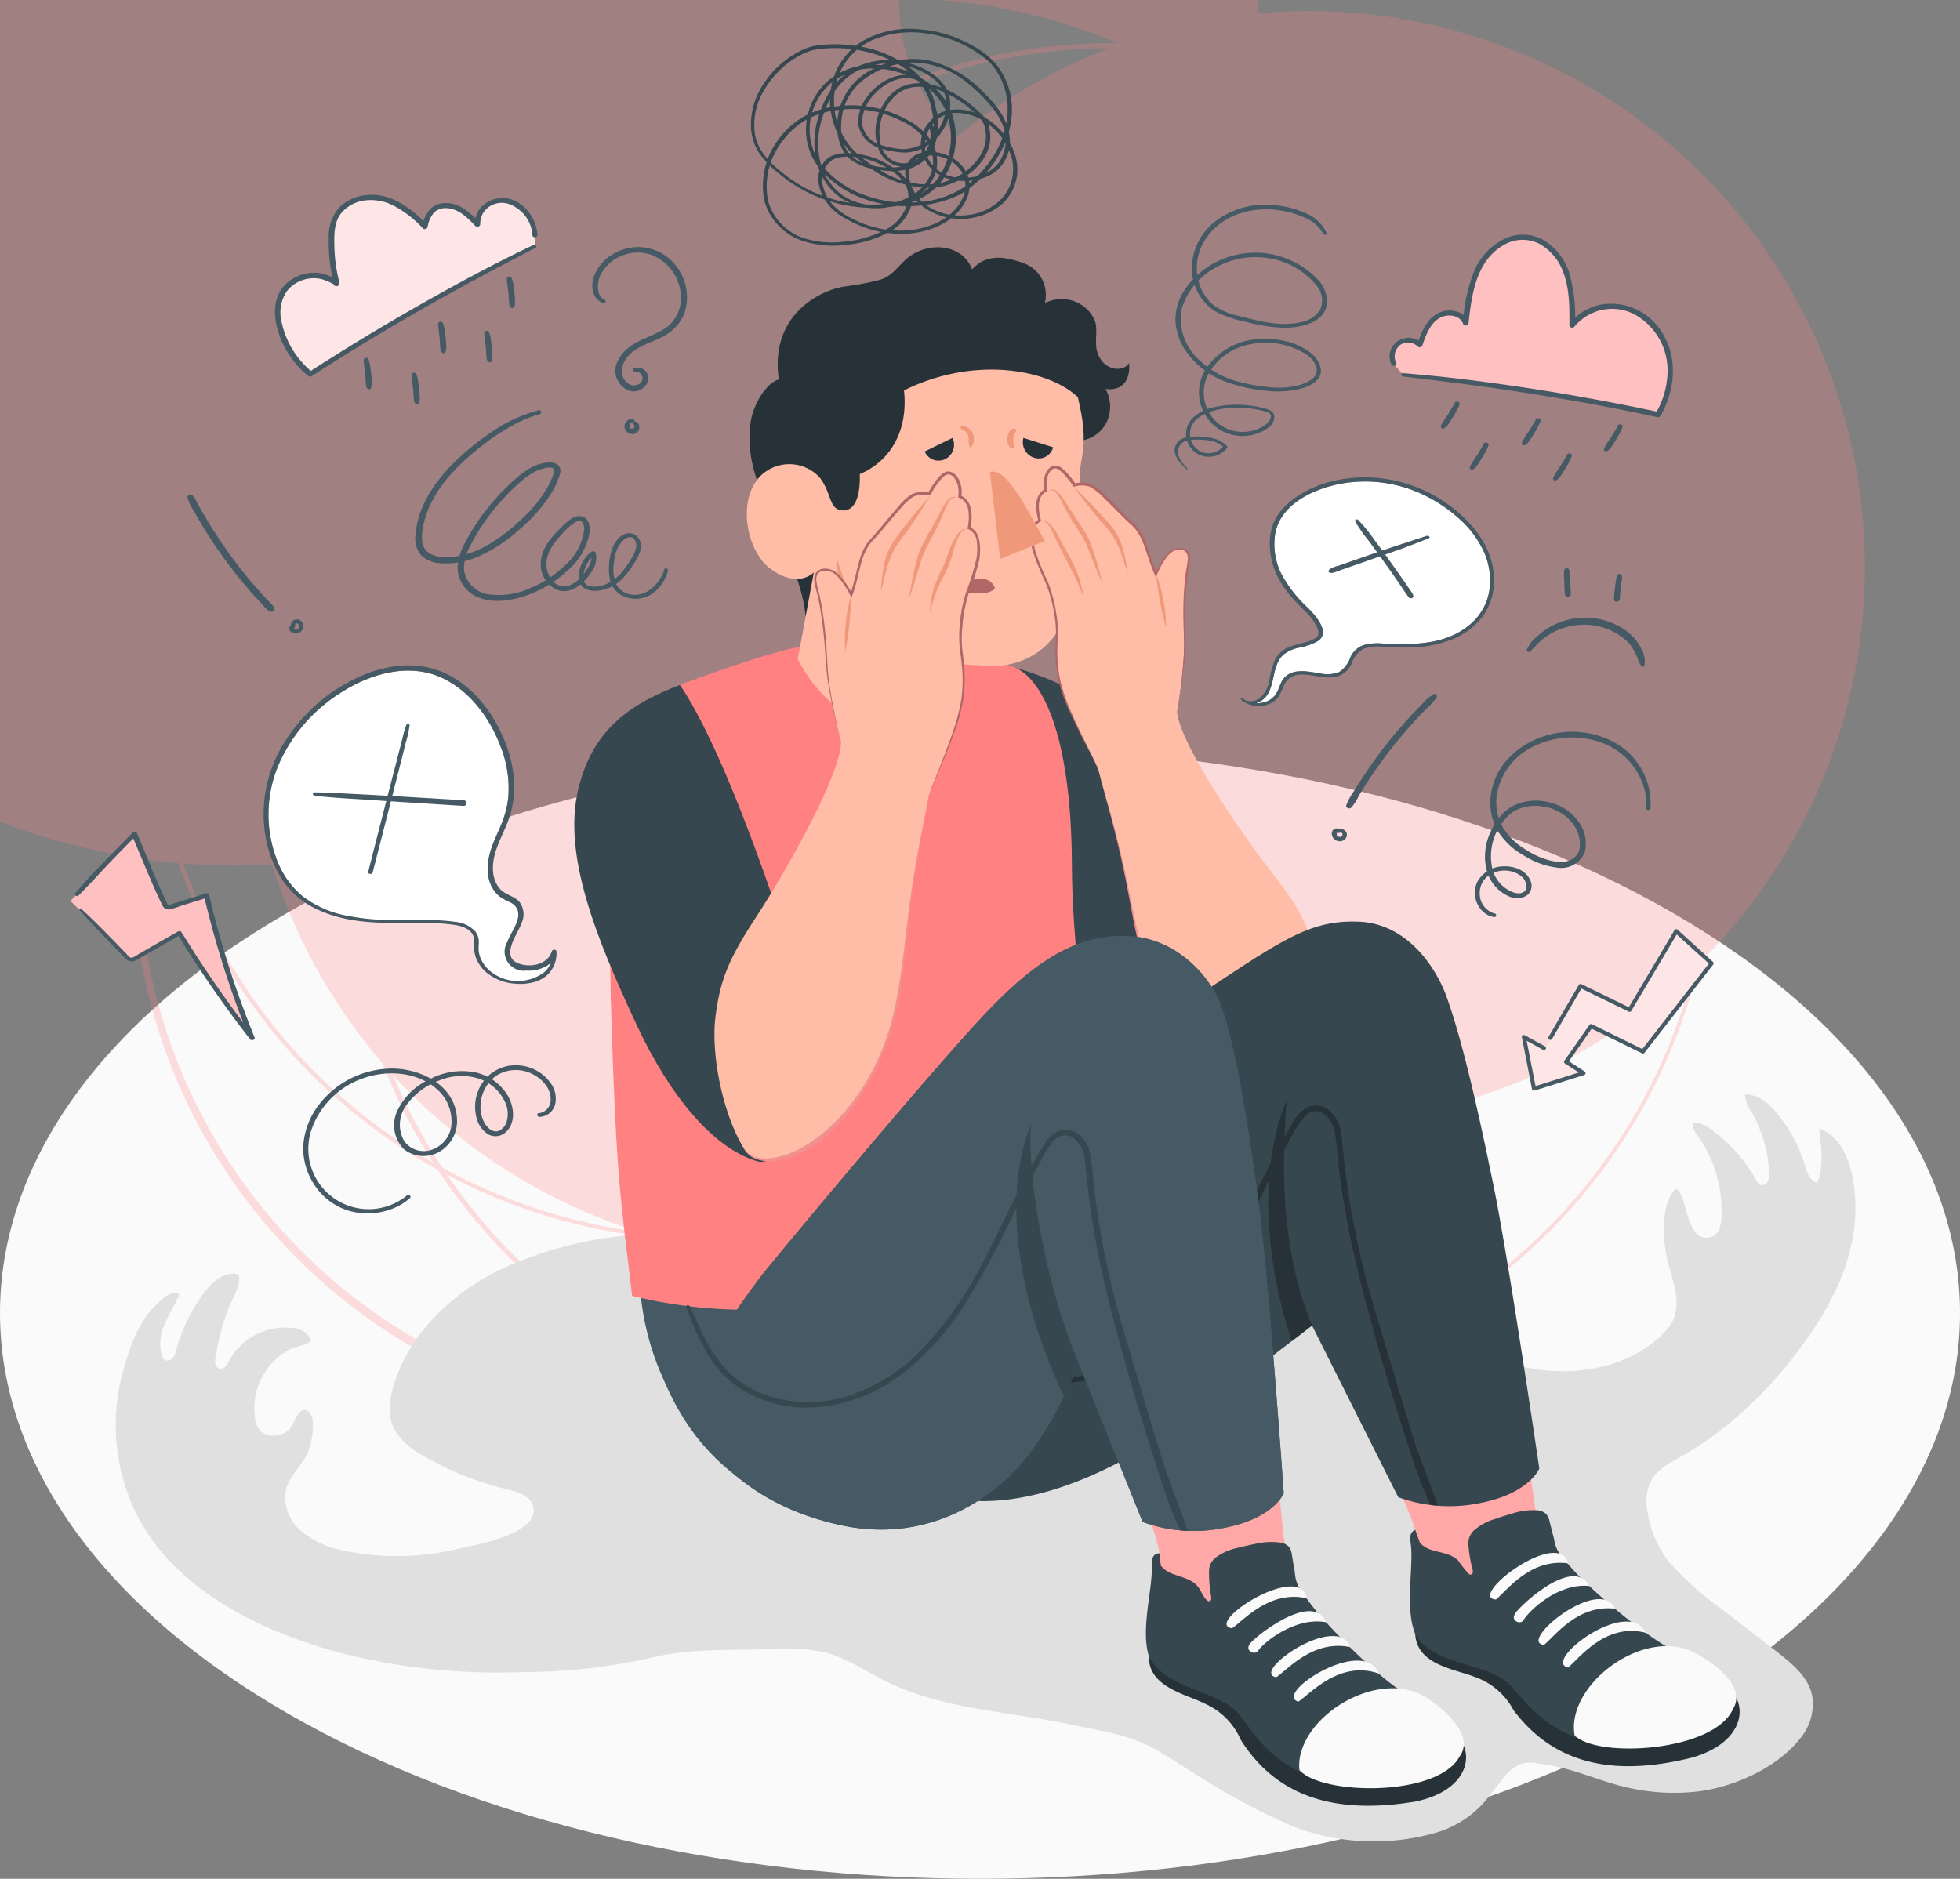 <svg xmlns="http://www.w3.org/2000/svg" width="295" height="282.813" viewBox="0 0 295 282.813">
  <rect x="0" y="0" width="295" height="282.813" fill="#808080" stroke="none"/>
  <g id="Anxiety-amico" transform="translate(-6.279 -21.156)">
    <g id="freepik--Floor--inject-7" transform="translate(6.279 133.636)">
      <path id="freepik--floor--inject-7-2" data-name="freepik--floor--inject-7" d="M49.479,231.962c-57.6,33.256-57.6,87.181,0,120.437s150.994,33.256,208.6,0,57.6-87.15,0-120.437S107.083,198.706,49.479,231.962Z" transform="translate(-6.279 -207.009)" fill="#fafafa"/>
    </g>
    <g id="freepik--Lines--inject-7" transform="translate(26.174 21.156)">
      <g id="freepik--Thoughts--inject-7" opacity="0.25">
        <path id="Trazado_798234" data-name="Trazado 798234" d="M123.632,264.78a84.772,84.772,0,0,1-83.325-70.743h0a84.566,84.566,0,1,1,97.336,69.581,85.757,85.757,0,0,1-14.011,1.162Zm.26-168.66a85.237,85.237,0,0,0-13.92,1.15,83.634,83.634,0,1,0,13.92-1.15Z" transform="translate(-39.151 -50.533)" fill="#ff8182"/>
        <path id="Trazado_798235" data-name="Trazado 798235" d="M176.875,264.115a85.1,85.1,0,1,1,14.077-1.168,85.1,85.1,0,0,1-14.077,1.168Zm.26-169.459a84.439,84.439,0,1,0-.151,168.878,84.448,84.448,0,0,0,.151-168.9Z" transform="translate(-59.937 -49.88)" fill="#ff8182"/>
        <path id="Trazado_798236" data-name="Trazado 798236" d="M236.718,257.828a85.069,85.069,0,1,1,13.992-1.162A85.146,85.146,0,0,1,236.718,257.828Zm-83.247-71.167a84.439,84.439,0,1,0,69.442-97.148A84.547,84.547,0,0,0,153.471,186.662Z" transform="translate(-83.606 -47.467)" fill="#ff8182"/>
        <path id="Trazado_798237" data-name="Trazado 798237" d="M127.84,218.787a85.069,85.069,0,1,1,13.986-1.162,85.148,85.148,0,0,1-13.986,1.162ZM44.587,147.614a84.448,84.448,0,1,0,69.448-97.142A84.535,84.535,0,0,0,44.587,147.614Z" transform="translate(-40.618 -32.053)" fill="#ff8182"/>
        <path id="Trazado_798238" data-name="Trazado 798238" d="M151.568,224a52.3,52.3,0,1,0,0-.018ZM68.3,152.836a84.439,84.439,0,1,0,69.448-97.142A84.506,84.506,0,0,0,68.3,152.836Z" transform="translate(-49.984 -34.109)" fill="#ff8182"/>
        <path id="Trazado_798239" data-name="Trazado 798239" d="M182.087,258.307a49.954,49.954,0,1,1,8.249-.69,50.75,50.75,0,0,1-8.249.69Zm.1-99.091a49.234,49.234,0,1,0,48.556,41.154,49.237,49.237,0,0,0-48.556-41.154Z" transform="translate(-75.85 -75.337)" fill="#ff8182"/>
        <path id="Trazado_798240" data-name="Trazado 798240" d="M220.657,199.251a49.881,49.881,0,1,1,8.195-.684,49.881,49.881,0,0,1-8.195.684Zm.048-99.085a49.234,49.234,0,1,0,48.556,41.154,49.237,49.237,0,0,0-48.556-41.154Z" transform="translate(-91.1 -52.08)" fill="#ff8182"/>
        <path id="Trazado_798241" data-name="Trazado 798241" d="M202.9,213.067a49.839,49.839,0,1,1,8.2-.66A50.418,50.418,0,0,1,202.9,213.067Zm-48.556-41.76a98.468,98.468,0,1,0-.018.012Z" transform="translate(-84.166 -57.568)" fill="#ff8182"/>
        <path id="Trazado_798242" data-name="Trazado 798242" d="M241.249,166.23a49.791,49.791,0,1,1,8.2-.678,49.791,49.791,0,0,1-8.2.678Zm-48.556-41.76a83.691,83.691,0,1,1,0,.012Z" transform="translate(-99.285 -39.115)" fill="#ff8182"/>
        <path id="Trazado_798243" data-name="Trazado 798243" d="M214.4,175.422a47.237,47.237,0,0,1-46.5-39.436h0a47.146,47.146,0,1,1,46.5,39.436ZM168.467,135.9a46.662,46.662,0,1,0,8.08-34.727A46.662,46.662,0,0,0,168.467,135.9Z" transform="translate(-89.73 -44.833)" fill="#ff8182"/>
        <path id="Trazado_798244" data-name="Trazado 798244" d="M139.672,186.626a49.809,49.809,0,1,1,8.195-.678,49.808,49.808,0,0,1-8.195.678Zm.054-99.079A49.228,49.228,0,1,0,188.283,128.7a49.23,49.23,0,0,0-48.556-41.154Z" transform="translate(-59.174 -47.153)" fill="#ff8182"/>
        <path id="Trazado_798245" data-name="Trazado 798245" d="M174.105,191.162a85.11,85.11,0,1,1,14.077-1.168,85.846,85.846,0,0,1-14.077,1.168ZM174.372,21.7a27.029,27.029,0,1,0,0-.036Z" transform="translate(-58.922 -21.156)" fill="#ff8182"/>
        <path id="Trazado_798246" data-name="Trazado 798246" d="M227.4,202.256a85.109,85.109,0,1,1,14.065-1.168,84.978,84.978,0,0,1-14.065,1.168Zm.26-169.459a85.335,85.335,0,0,0-13.98,1.126,84.444,84.444,0,1,0,13.98-1.144Z" transform="translate(-79.961 -25.545)" fill="#ff8182"/>
      </g>
    </g>
    <g id="freepik--Shadow--inject-7" transform="translate(23.714 185.91)">
      <path id="freepik--shadow--inject-7-2" data-name="freepik--shadow--inject-7" d="M285.107,377.275l-8.757-6.766a44.11,44.11,0,0,1-7.577-6.875,16.135,16.135,0,0,1-3.3-8.733,6.53,6.53,0,0,1,.648-3.3c1.047-1.973,3.026-2.8,4.842-3.885a53.646,53.646,0,0,0,5.556-3.722,60.428,60.428,0,0,0,9.587-9.272c6.748-8.11,12.395-17.9,10.41-28.717-.527-2.9-1.937-6.488-5.1-7.468.387,2.705.763,5.544-.23,8.1-1.071-.157-1.513-1.4-1.816-2.421a22.938,22.938,0,0,0-4.237-7.983c-1.21-1.5-2.881-2.941-4.842-2.838a5.351,5.351,0,0,0,1.035,2.736,19.531,19.531,0,0,1,2.59,9.133,2.366,2.366,0,0,1-.206,1.247.938.938,0,0,1-1.083.484,1.416,1.416,0,0,1-.605-.642,23.611,23.611,0,0,0-7.16-7.959,3.777,3.777,0,0,0-2.475-.769,2.9,2.9,0,0,0,.775,1.906,19.839,19.839,0,0,1,3.595,12.389c-.061,1.21-.442,2.627-1.616,2.935-3.51.92-3.5-5.265-4.805-6.948a.563.563,0,0,0-.448-.278.605.605,0,0,0-.381.284,8.213,8.213,0,0,0-1.338,4.152,19.185,19.185,0,0,0,.436,6.161c.811,3.432,2.657,7.414,0,10.458-7.19,8.182-21.915,8.11-30.261,1.816-4.236-3.183-5.774-8.7-6.657-13.871a12.229,12.229,0,0,0-1.392-4.551,9.823,9.823,0,0,0-3.432-2.99c-6.724-3.976-14.816-4.963-22.647-5.4a187.816,187.816,0,0,0-51,3.934c-7.541,1.682-15.548,2.076-23.228,3.534-6.282,1.21-12.4,2.729-18.707,3.528a57.425,57.425,0,0,0-19.215,5.489c-6.924,3.631-12.867,9.514-15.13,16.879-.666,2.148-1,4.557,0,6.6a10.46,10.46,0,0,0,4.412,4.1,45.828,45.828,0,0,0,12.389,5.005c1.5.351,3.764.944,4.176,2.693.962,4.079-8.891,5.8-11.178,6.294a39.44,39.44,0,0,1-17.636.242,13.791,13.791,0,0,1-6.276-3.026,6.486,6.486,0,0,1-2.07-6.288c.563-1.949,2.239-3.389,3.153-5.2.563-1.108,1.755-6.258-.309-6.6-1.15-.194-1.816,2.421-2.5,3.026-1.21,1.023-3.335,1.21-4.364,0a3.631,3.631,0,0,1-.7-1.846,10.034,10.034,0,0,1,1.616-7.051,10.234,10.234,0,0,1,3.407-3.153c.605-.339,3.311-.9,3.353-1.483a.793.793,0,0,0-.139-.46,3.475,3.475,0,0,0-2.832-1.4,9.617,9.617,0,0,0-9.326,4.987,3.3,3.3,0,0,1-.527.835.98.98,0,0,1-.9.321.932.932,0,0,1-.605-.7,2.451,2.451,0,0,1,0-.962,39.745,39.745,0,0,1,1.634-6.548c.563-1.779,1.779-3.365,1.943-5.265a.762.762,0,0,0-.127-.605.732.732,0,0,0-.514-.194c-1.943-.176-3.571,1.386-4.715,2.935a25.9,25.9,0,0,0-4.236,8.963c-.151.605-.75,1.422-1.537,1.089a1.174,1.174,0,0,1-.569-.8,7.051,7.051,0,0,1,.442-4.539c.605-1.44,1.41-2.766,2.106-4.158.085-.163.157-.375,0-.514a.418.418,0,0,0-.272-.1,2.972,2.972,0,0,0-2.034.853c-3.335,2.663-4.733,6.343-5.846,10.319a30.277,30.277,0,0,0,1.761,21.951c5.61,11.348,18.35,17.648,30.206,20.91a94.752,94.752,0,0,0,26.514,3.081c.605,0,1.156,0,1.737-.036a89.058,89.058,0,0,0,19.04-2.148c5.737-1.459,12.007-1.1,17.944-1.313a28.384,28.384,0,0,1,8.473.545c3.026.823,5.647,2.608,8.425,4.031,8.854,4.545,18.852,4.739,28.4,6.79,3.855.823,8.624,1.507,12.1,3.407,3.323,1.816,6.573,4.121,9.9,6.052a92.211,92.211,0,0,0,11.5,5.889,33.759,33.759,0,0,0,20.964,1.041,15.469,15.469,0,0,0,7.922-4.945c1.011-1.21,1.9-2.5,2.923-3.68a5.55,5.55,0,0,1,2.578-1.9,5.786,5.786,0,0,1,2.282-.042,32.315,32.315,0,0,1,5.035,1.035c3.165.92,6.167,2.185,9.435,2.8a31.1,31.1,0,0,0,9.962.369c5.356-.714,11.687-3.577,15.076-7.868a8.075,8.075,0,0,0,1.87-6.518C289.828,381.051,287.407,379.091,285.107,377.275Z" transform="translate(-35.087 -293.381)" fill="#e0e0e0"/>
    </g>
    <g id="freepik--Character--inject-7" transform="translate(92.711 58.382)">
      <g id="freepik--character--inject-7-2" data-name="freepik--character--inject-7">
        <path id="Trazado_798247" data-name="Trazado 798247" d="M192.3,374.96c-13.648-5.005-19.512-12.141-23.361-21.1a40.548,40.548,0,0,1-3.565-14.525,106.2,106.2,0,0,0,25.383.817c12.824-1.331,17.315-2.155,17.315-2.155Z" transform="translate(-155.518 -183.468)" fill="#455a64"/>
        <g id="freepik--Top--inject-7">
          <path id="Trazado_798248" data-name="Trazado 798248" d="M259,187.31c11.463,3.238,17.829,9.683,27.549,20.728,10.561,12,14.434,17.158,14.434,17.158l-2.729,27.537c-8.473,1.531-17.315-6.827-31.647-23.688Z" transform="translate(-192.482 -123.978)" fill="#37474f"/>
          <g id="freepik--Chest--inject-7" transform="translate(5.4)">
            <path id="Trazado_798249" data-name="Trazado 798249" d="M227.514,214.249c-.1-20.238-4.733-28.36-8.884-29.8,0,0-14.894-5.931-31.4-3.129-4.66.787-12.455,3.577-18.3,5.689-3.686,1.331-8.848,11.39-10.119,23.4-1.023,9.762-.98,17.932-.363,34.2.642,17.061,1.21,20.668,2.875,34.552,26.557,6.5,56.17-2.076,70.689-27.053-1.574-5.054-2.463-10.04-3.2-17.854C227.974,225.458,227.538,220.4,227.514,214.249Z" transform="translate(-158.014 -121.316)" fill="#ff8182"/>
            <g id="freepik--Head--inject-7" transform="translate(20.57)">
              <path id="Trazado_798250" data-name="Trazado 798250" d="M201.109,138.245c-.46-5.507-3.819-11.632-5.846-16.577-1.961-4.763-3.056-8.425-2.421-12.709.369-2.53,2.263-5.84,4.236-6.4C195.7,92.92,203.161,89.138,207,88.563a40.986,40.986,0,0,0,5.332-1.011c2.118-.684,2.723-2.288,4.491-3.553,3.026-2.173,7.868-1.816,9.351,1.985,2.094-2.282,4.654-2,7.559-1a5.084,5.084,0,0,1,3.389,6.052c4.152-1.882,7.547,1.21,7.716,3.583.121,1.743-.369,3.159.605,4.793,1.12,1.816,3.516,2.015,4.364.678.2,2.475-.914,4.236-3.547,3.9a5.568,5.568,0,0,1,.29,4.721,5.066,5.066,0,0,1-4.842,3.1,7.734,7.734,0,0,1-4.854,6.173c-4.17,1.574-8.655,1.816-13.048,2.342l-5.217.605c-.3.036-1.858,0-2.064.248Z" transform="translate(-192.262 -82.665)" fill="#263238"/>
              <path id="Trazado_798251" data-name="Trazado 798251" d="M195.353,142.9c4.279,3.359,6.736.714,6.736.714l-2.421,13.066c7.771,15.13,26.871,13.042,23.349,6.585l.75-5.889a52.835,52.835,0,0,0,6.488.26,11.323,11.323,0,0,0,9.8-7.8,49.136,49.136,0,0,0,2.136-18.423,15.953,15.953,0,0,1,.151-4.491c.744-3.922.23-6.288-.514-9.683-4.364-4.176-15.542-6.3-26.169-1.017.66,6.113-2.082,10.676-6.657,12.6.067,1.64-.079,5.756-2.742,5.447-1.919-.218-1.495-2.639-3.286-4.932a6.2,6.2,0,0,0-9.078-.073C190.512,133.039,192.073,140.319,195.353,142.9Z" transform="translate(-192.001 -94.677)" fill="#ffbda7"/>
              <path id="Trazado_798252" data-name="Trazado 798252" d="M245.673,167.317c.878,0,1.743,0,2.621-.03a3.293,3.293,0,0,0,1.725-.5.321.321,0,0,0,.139-.145.369.369,0,0,0,0-.266,2.046,2.046,0,0,0-1.816-1.247,3.8,3.8,0,0,0-2.608.763c-.236.2-1.241,1.029-.75,1.331a.8.8,0,0,0,.412.085Z" transform="translate(-212.865 -115.217)" fill="#b16668"/>
              <path id="Trazado_798253" data-name="Trazado 798253" d="M232.557,175.767c-6.657-1.374-11.753-2.542-14.858-7.735a42.585,42.585,0,0,1-3.389-8.352s.182,6.052,2.046,10.289c1.434,3.268,5.386,6.222,15.9,8.031Z" transform="translate(-200.809 -113.07)" fill="#f0997a"/>
              <path id="Trazado_798254" data-name="Trazado 798254" d="M242.56,141.577a1.912,1.912,0,1,1-1.816-2.088,1.949,1.949,0,0,1,1.816,2.088Z" transform="translate(-210.455 -105.098)" fill="#263238"/>
              <path id="Trazado_798255" data-name="Trazado 798255" d="M236.24,132.116l4.188-2.046a2.421,2.421,0,0,1-1.108,3.2,2.276,2.276,0,0,1-3.081-1.15Z" transform="translate(-209.466 -101.38)" fill="#263238"/>
              <path id="Trazado_798256" data-name="Trazado 798256" d="M260.733,130.07l4.473,1.416a2.245,2.245,0,0,1-2.863,1.574,2.463,2.463,0,0,1-1.61-2.99Z" transform="translate(-219.101 -101.38)" fill="#263238"/>
              <path id="Trazado_798257" data-name="Trazado 798257" d="M269.938,142.471a1.906,1.906,0,1,1-1.816-2.082,1.937,1.937,0,0,1,1.816,2.082Z" transform="translate(-221.268 -105.453)" fill="#263238"/>
            </g>
          </g>
          <path id="Trazado_798258" data-name="Trazado 798258" d="M165,191.51c-7.075,2.723-13.133,6.409-15.33,15.814-2.276,9.738,2.53,21.933,8.878,35.5,4.975,10.628,11.5,18.441,18.035,20.377s7.075-25.255,7.075-25.255S173.493,204.026,165,191.51Z" transform="translate(-149.092 -125.636)" fill="#37474f"/>
          <path id="Trazado_798259" data-name="Trazado 798259" d="M203.021,179.228c-.042,5.054-8.473,19.839-12.709,26.3s-5.5,9.6-6.2,15.13.993,14.555,4.388,20.033c1.888,3.026,9.962,1.906,16.522-7.154s6.887-17.351,8.158-28.064c.987-8.352,2.209-13.315,2.953-17.69.29-1.743,2.669-6.312,4.4-11.965s.29-9.738.375-12.074a24.772,24.772,0,0,1,1.126-7.039,39.875,39.875,0,0,0,1.4-4.267c.757-3.571-.248-4.963-1.174-5.283.454-2.518.054-4.134-1.386-4.739.357-2.239-1.035-4-2.13-3.474s-2.451,3.026-2.451,3.026a4.236,4.236,0,0,0-2.669.345c-1.21.672-4.073,4.533-6,6.591s-1.816,4.763-3.068,8.285a11.729,11.729,0,0,0-2.064-2.972c-1.338-1.374-4.025-1.156-3.244,1.586a54.214,54.214,0,0,1,1.58,11.56A67.913,67.913,0,0,0,203,179.234" transform="translate(-162.854 -104.844)" fill="#ffbda7"/>
          <path id="Trazado_798260" data-name="Trazado 798260" d="M233.65,149.052a3.946,3.946,0,0,0-.43-1.331,2.149,2.149,0,0,0-.92-.878,8,8,0,0,0,.091-2.578,3.244,3.244,0,0,0-.5-1.338,2.512,2.512,0,0,0-.968-.829,4.527,4.527,0,0,0-.236-2.124,3.136,3.136,0,0,0-.605-1,1.64,1.64,0,0,0-1.114-.569,1.755,1.755,0,0,0-1.12.539,7.144,7.144,0,0,0-.763.847,15.131,15.131,0,0,0-1.12,1.713,4.309,4.309,0,0,0-2.493.321,8.213,8.213,0,0,0-1.967,1.779c-1.144,1.3-2.209,2.639-3.329,3.934-.278.327-.563.648-.847.962a6.535,6.535,0,0,0-.811,1.047,9.187,9.187,0,0,0-1,2.421c-.424,1.531-.726,3.074-1.21,4.557a12.78,12.78,0,0,0-.865-1.4,10.285,10.285,0,0,0-.648-.811,4.237,4.237,0,0,0-.769-.738,2.675,2.675,0,0,0-2.07-.5,1.555,1.555,0,0,0-.932.605,1.816,1.816,0,0,0-.266,1.071,13.132,13.132,0,0,0,.448,2.034c.157.66.29,1.331.412,2,.242,1.338.418,2.693.557,4.055.3,2.705.309,5.447.811,8.17a78.94,78.94,0,0,0,1.816,8.007,79.506,79.506,0,0,1-1.676-8.031c-.46-2.7-.393-5.447-.69-8.176-.139-1.362-.3-2.723-.539-4.079-.115-.672-.248-1.35-.405-2.015a13.117,13.117,0,0,1-.424-1.973,1.459,1.459,0,0,1,.218-.884,1.21,1.21,0,0,1,.738-.478,2.348,2.348,0,0,1,1.816.448,4.713,4.713,0,0,1,.7.69,7.43,7.43,0,0,1,.605.793,12,12,0,0,1,1.035,1.731l.188.393.145-.412c.605-1.628.908-3.335,1.368-4.969a8.806,8.806,0,0,1,.98-2.312,5.964,5.964,0,0,1,.769-.98l.865-.962c1.126-1.3,2.2-2.639,3.347-3.91a7.807,7.807,0,0,1,1.816-1.658,3.886,3.886,0,0,1,2.36-.242l.182.03.091-.157a15.739,15.739,0,0,1,1.168-1.816,6.657,6.657,0,0,1,.7-.781,1.325,1.325,0,0,1,.787-.424c.569.03,1.059.648,1.3,1.265a4.055,4.055,0,0,1,.194,2.034v.176l.163.067a2.106,2.106,0,0,1,.926.744,2.815,2.815,0,0,1,.436,1.156,7.917,7.917,0,0,1-.1,2.584l-.03.182.169.054a2.316,2.316,0,0,1,1.241,1.949,8.213,8.213,0,0,1-.091,2.578,36.27,36.27,0,0,1-1.561,5.035,22.459,22.459,0,0,0-.956,5.241,16.441,16.441,0,0,0,0,2.675c.079.89.212,1.761.3,2.639a21.84,21.84,0,0,1,0,5.259,27.839,27.839,0,0,1-1.3,5.108c-.563,1.67-1.21,3.329-1.816,4.969l-.98,2.463a16.081,16.081,0,0,0-.817,2.518,14.713,14.713,0,0,1,.865-2.5l1.023-2.421c.684-1.634,1.337-3.274,1.931-4.945a25.823,25.823,0,0,0,1.386-5.132,22.392,22.392,0,0,0,.048-5.326c-.079-.884-.206-1.761-.284-2.633a16.6,16.6,0,0,1,.055-2.627A21.919,21.919,0,0,1,232,156.8a35.65,35.65,0,0,0,1.6-5.078A8.957,8.957,0,0,0,233.65,149.052Z" transform="translate(-172.646 -104.669)" fill="#b16668"/>
          <path id="Trazado_798261" data-name="Trazado 798261" d="M191.49,272.6a3.22,3.22,0,0,0,1.7,1.15,6.6,6.6,0,0,0,2.04.163,11.758,11.758,0,0,0,3.94-1.15,18.543,18.543,0,0,0,3.51-2.2,24.562,24.562,0,0,0,3.068-2.814,31.235,31.235,0,0,0,4.842-6.839,35.1,35.1,0,0,0,3.026-7.825c1.44-5.447,1.846-11.106,2.584-16.692.357-2.8.8-5.592,1.307-8.364s1.114-5.538,1.61-8.316c-.466,2.784-1.035,5.55-1.513,8.328s-.9,5.568-1.21,8.37c-.678,5.592-1,11.257-2.421,16.764a35.3,35.3,0,0,1-3.026,7.94c-.327.605-.66,1.253-1.041,1.852l-.551.914-.605.884a30.206,30.206,0,0,1-2.548,3.419,26.115,26.115,0,0,1-3.1,2.966,18.38,18.38,0,0,1-3.692,2.215,10.779,10.779,0,0,1-4.164.986,5.761,5.761,0,0,1-2.142-.363,3.1,3.1,0,0,1-1.616-1.392Z" transform="translate(-165.83 -136.773)" fill="#f28f8f"/>
          <path id="Trazado_798262" data-name="Trazado 798262" d="M225.32,158.886a36.362,36.362,0,0,1,.5-4.176,10.319,10.319,0,0,1,1.773-3.885,74.147,74.147,0,0,1,5.181-6.385,73.572,73.572,0,0,1-4.575,6.815,11.681,11.681,0,0,0-1.816,3.631C225.974,156.157,225.732,157.549,225.32,158.886Z" transform="translate(-179.186 -107.053)" fill="#f0997a"/>
          <path id="Trazado_798263" data-name="Trazado 798263" d="M239.74,144.844a1.253,1.253,0,0,0-1.041.169,2.566,2.566,0,0,0-.605.853c-.345.648-.605,1.368-.9,2.064-.605,1.392-1.21,2.421-1.894,3.77a18.6,18.6,0,0,0-.944,2c-.242.684-.442,1.422-.666,2.136-.436,1.446-.9,2.881-1.4,4.315.224-1.5.5-2.99.835-4.466.169-.738.345-1.465.563-2.215a18.156,18.156,0,0,1,.95-2.112c.7-1.344,1.331-2.354,2.034-3.68a21.753,21.753,0,0,1,1.108-2,2.706,2.706,0,0,1,.841-.835,1.253,1.253,0,0,1,1.12,0Z" transform="translate(-181.937 -107.16)" fill="#f0997a"/>
          <path id="Trazado_798264" data-name="Trazado 798264" d="M243.177,152.715a1.21,1.21,0,0,0-.781.321,2.59,2.59,0,0,0-.484.7,13.6,13.6,0,0,0-.666,1.622,26.2,26.2,0,0,1-1.059,3.256c-.26.545-.533,1.083-.8,1.616a14.552,14.552,0,0,0-.75,1.586c-.418,1.1-.769,2.239-1.132,3.383a16.9,16.9,0,0,1,.605-3.577,26.519,26.519,0,0,1,1.428-3.323c.514-1.077.708-2.046,1.21-3.159a9.04,9.04,0,0,1,.9-1.6,2.808,2.808,0,0,1,.672-.666A1.168,1.168,0,0,1,243.177,152.715Z" transform="translate(-183.994 -110.311)" fill="#f0997a"/>
          <path id="Trazado_798265" data-name="Trazado 798265" d="M217.367,169.14c-.036,1.446-.157,2.863-.3,4.291a38.076,38.076,0,0,1-.605,4.236,22.824,22.824,0,0,1,.073-4.315,19.488,19.488,0,0,1,.829-4.212Z" transform="translate(-175.663 -116.804)" fill="#f0997a"/>
          <path id="Trazado_798266" data-name="Trazado 798266" d="M284.766,174.163c.424,4.775,9.52,18.084,14.017,23.851s5.931,8.642,7.026,13.8.188,13.817-2.6,19.252c-1.543,3.026-9.254,2.572-16.153-5.447s-7.868-15.857-9.871-25.873c-1.58-7.807-3.117-12.383-4.158-16.474-.412-1.622-3.026-5.756-5.084-10.954s-1.029-9.175-1.3-11.372a23.236,23.236,0,0,0-1.6-6.561,39.116,39.116,0,0,1-1.658-3.922c-.987-3.311-.145-4.7.7-5.078-.605-2.342-.369-3.9.944-4.581-.514-2.088.666-3.861,1.737-3.444s2.554,2.675,2.554,2.675a4.025,4.025,0,0,1,2.548.115c1.21.545,4.194,3.964,6.179,5.762s2.106,4.351,3.534,7.577a11.39,11.39,0,0,1,1.719-2.959c1.162-1.4,3.716-1.4,3.189,1.247a51.749,51.749,0,0,0-.605,11.033,65.608,65.608,0,0,1-1.132,11.378" transform="translate(-194.039 -104.234)" fill="#ffbda7"/>
          <path id="Trazado_798267" data-name="Trazado 798267" d="M262.646,147.3a3.7,3.7,0,0,1,.3-1.283,2.088,2.088,0,0,1,.8-.9,7.759,7.759,0,0,1-.284-2.421,3.025,3.025,0,0,1,.369-1.3,2.421,2.421,0,0,1,.853-.859,4.158,4.158,0,0,1,.048-2,2.815,2.815,0,0,1,.5-1,1.543,1.543,0,0,1,1-.605,1.689,1.689,0,0,1,1.1.424,6.053,6.053,0,0,1,.781.738,13.222,13.222,0,0,1,1.21,1.537,4.061,4.061,0,0,1,2.385.109,7.765,7.765,0,0,1,1.991,1.525c1.18,1.132,2.294,2.318,3.444,3.456.29.284.605.569.878.841a6.5,6.5,0,0,1,.847.926A8.793,8.793,0,0,1,280,148.7c.514,1.416.92,2.844,1.489,4.236a11.494,11.494,0,0,1,.714-1.386,9.267,9.267,0,0,1,.551-.823,4.291,4.291,0,0,1,.666-.75,2.506,2.506,0,0,1,1.919-.605,1.44,1.44,0,0,1,.926.508,1.689,1.689,0,0,1,.333.993,12.484,12.484,0,0,1-.26,1.955c-.1.635-.176,1.277-.236,1.919-.127,1.289-.182,2.578-.212,3.873-.073,2.584.127,5.187-.133,7.777a76.5,76.5,0,0,1-1.114,7.626,75.122,75.122,0,0,0,.956-7.71c.224-2.578-.048-5.169,0-7.771,0-1.3.073-2.6.194-3.891.054-.648.127-1.3.224-1.937a12.708,12.708,0,0,0,.248-1.894,1.428,1.428,0,0,0-.272-.823,1.138,1.138,0,0,0-.738-.387,2.185,2.185,0,0,0-1.664.563,4.35,4.35,0,0,0-.605.7q-.278.387-.527.8a10.951,10.951,0,0,0-.841,1.713l-.145.387-.175-.375c-.678-1.495-1.114-3.081-1.676-4.587a8.212,8.212,0,0,0-1.1-2.106,5.713,5.713,0,0,0-.8-.872c-.3-.272-.605-.557-.89-.841-1.168-1.138-2.288-2.318-3.468-3.432a7.468,7.468,0,0,0-1.852-1.422,3.758,3.758,0,0,0-2.251-.048l-.169.048-.091-.139a15.418,15.418,0,0,0-1.247-1.61,5.89,5.89,0,0,0-.72-.684,1.211,1.211,0,0,0-.775-.339c-.533.067-.95.69-1.12,1.289a3.819,3.819,0,0,0-.03,1.937l.036.163-.145.079a1.991,1.991,0,0,0-.823.775,2.724,2.724,0,0,0-.321,1.12,7.493,7.493,0,0,0,.3,2.421l.042.163-.157.073a2.191,2.191,0,0,0-1.023,1.937,8.037,8.037,0,0,0,.284,2.421,31.745,31.745,0,0,0,1.87,4.636,21.272,21.272,0,0,1,1.3,4.878,15.833,15.833,0,0,1,.242,2.518c0,.847-.067,1.682-.079,2.518a20.693,20.693,0,0,0,.424,4.963,25.922,25.922,0,0,0,1.628,4.721c.66,1.537,1.38,3.026,2.124,4.551l1.126,2.27a14.853,14.853,0,0,1,.974,2.312,15.441,15.441,0,0,0-1.011-2.294l-1.174-2.227c-.775-1.489-1.519-2.99-2.209-4.521a24.586,24.586,0,0,1-1.707-4.739,21.219,21.219,0,0,1-.46-5.023c0-.841.061-1.676.067-2.512a15.533,15.533,0,0,0-.254-2.469,20.807,20.807,0,0,0-1.313-4.8,38.453,38.453,0,0,1-1.906-4.666A8.365,8.365,0,0,1,262.646,147.3Z" transform="translate(-193.919 -104.088)" fill="#b16668"/>
          <path id="Trazado_798268" data-name="Trazado 798268" d="M309.792,261.057a3.026,3.026,0,0,1-1.519,1.21,6,6,0,0,1-1.906.315,11.342,11.342,0,0,1-3.813-.781,17.553,17.553,0,0,1-3.48-1.816,23.164,23.164,0,0,1-3.123-2.421,29.764,29.764,0,0,1-5.1-6.052,33.141,33.141,0,0,1-3.468-7.16c-1.785-5.029-2.6-10.343-3.734-15.56q-.835-3.922-1.888-7.8c-.69-2.584-1.477-5.138-2.155-7.729.648,2.6,1.4,5.162,2.07,7.747s1.283,5.193,1.816,7.807c1.077,5.229,1.816,10.555,3.559,15.645a33.328,33.328,0,0,0,3.462,7.263c.357.569.72,1.138,1.126,1.67l.605.817.605.787a28.26,28.26,0,0,0,2.675,3.026,23.741,23.741,0,0,0,3.153,2.554,17.425,17.425,0,0,0,3.631,1.816,10.191,10.191,0,0,0,4.043.605,5.32,5.32,0,0,0,1.991-.508A2.929,2.929,0,0,0,309.792,261.057Z" transform="translate(-200.619 -134.226)" fill="#f28f8f"/>
          <path id="Trazado_798269" data-name="Trazado 798269" d="M281.478,155.28a32.59,32.59,0,0,0-.8-3.9,9.732,9.732,0,0,0-1.967-3.534,72.624,72.624,0,0,0-5.392-5.622,69.053,69.053,0,0,0,4.842,6.052,11.1,11.1,0,0,1,2,3.256C280.643,152.757,280.994,154.046,281.478,155.28Z" transform="translate(-198.136 -106.177)" fill="#f0997a"/>
          <path id="Trazado_798270" data-name="Trazado 798270" d="M266.82,143.094a1.21,1.21,0,0,1,.993.079,2.464,2.464,0,0,1,.666.763c.375.605.648,1.241,1,1.876.684,1.271,1.313,2.2,2.058,3.413a16.869,16.869,0,0,1,1.047,1.816c.284.605.527,1.307.8,1.967q.781,2,1.658,3.964c-.327-1.4-.7-2.784-1.138-4.152-.212-.684-.436-1.356-.7-2.046a15.685,15.685,0,0,0-1.059-1.919c-.763-1.21-1.416-2.124-2.185-3.323a21.645,21.645,0,0,0-1.21-1.816,2.693,2.693,0,0,0-.859-.72,1.21,1.21,0,0,0-1.065.1Z" transform="translate(-195.57 -106.452)" fill="#f0997a"/>
          <path id="Trazado_798271" data-name="Trazado 798271" d="M265.23,150.759a1.144,1.144,0,0,1,.763.248,2.421,2.421,0,0,1,.508.605,12.642,12.642,0,0,1,.757,1.483c.43,1.035,2.723,5.368,2.966,5.865.484,1,.9,2.058,1.337,3.117a15.64,15.64,0,0,0-.829-3.335,24.014,24.014,0,0,0-1.446-3.026c-.569-.974-.993-1.816-1.537-2.844a8.7,8.7,0,0,0-.968-1.44,2.723,2.723,0,0,0-.684-.575A1.1,1.1,0,0,0,265.23,150.759Z" transform="translate(-194.942 -109.529)" fill="#f0997a"/>
          <path id="Trazado_798272" data-name="Trazado 798272" d="M293.75,164c.151,1.368.369,2.7.605,4.037a36.608,36.608,0,0,0,.926,3.97,22.272,22.272,0,0,0-.4-4.067A18.761,18.761,0,0,0,293.75,164Z" transform="translate(-206.201 -114.775)" fill="#f0997a"/>
          <path id="Trazado_798273" data-name="Trazado 798273" d="M260.723,148.893l-6.73,2.687L252.45,138.5C254.931,137.715,257.873,143.809,260.723,148.893Z" transform="translate(-189.896 -104.679)" fill="#f0997a"/>
          <path id="Trazado_798274" data-name="Trazado 798274" d="M246.054,127.258a1.416,1.416,0,0,0-.52-.188c-.139,0-.339,0-.387.182a.272.272,0,0,0,.036.206c0,.03.176.169.194.133-.073,0-.061.054.042.079l.085.042.169.091a1.931,1.931,0,0,1,.266.188,1.211,1.211,0,0,1,.351.527,1.864,1.864,0,0,1,.079.605v.478a.278.278,0,0,0,.048.163,1.591,1.591,0,0,0,.048.412c.036.109.182.242.284.127a.726.726,0,0,0,.127-.206,2.924,2.924,0,0,0,.224-.533,2.42,2.42,0,0,0,.061-.605,1.943,1.943,0,0,0-.3-1.017,1.985,1.985,0,0,0-.8-.684Zm7.045,1.586v-.133a1.421,1.421,0,0,1,.085-.272h0v-.054l.067-.109a2.684,2.684,0,0,0,.248-.393c.115-.284-.242-.478-.478-.393l-.375.266-.036.042-.048.054c-.03.042-.061.085-.085.127a2.312,2.312,0,0,0-.157.327,2.088,2.088,0,0,0-.151.666,1.979,1.979,0,0,0,.054.678,1.368,1.368,0,0,0,.218.442l.091.127a.672.672,0,0,0,.278.206c.182.073.52,0,.472-.26a.605.605,0,0,0-.048-.206s-.036-.073-.03-.054a.7.7,0,0,1-.067-.163,1.613,1.613,0,0,0-.073-.309v-.079h0a1.217,1.217,0,0,1,0-.139,2.327,2.327,0,0,1,0-.29Z" transform="translate(-187.01 -100.196)" fill="#f0997a"/>
        </g>
        <path id="Trazado_798275" data-name="Trazado 798275" d="M304.61,357.828a19.212,19.212,0,0,1-3.631-9.121c-.605-4.872-1.664-15.99-2.863-26.708s-3.347-34.933-5.955-48.514c-1.325-6.905-4.3-14.344-9.151-14.446-3.7-.073-14.011,2.421-17.805,16s-3.074,21.182,0,32.028c1.919,6.772,13.605,31.586,15.179,36.21s1.592,5.6,1.592,5.6v9.242Z" transform="translate(-193.912 -152.295)" fill="#ffa8a7"/>
        <path id="Trazado_798276" data-name="Trazado 798276" d="M292,433.06c-.145,4.666,5.653,5.756,8.364,7.135a10.5,10.5,0,0,1,5.447,5.447c5.562,8.878,14.652,11.263,26.327,9.308,8.2-1.713,9.018-7.571,5.961-10.137C336.3,444.25,292,433.06,292,433.06Z" transform="translate(-205.509 -220.997)" fill="#263238"/>
        <path id="Trazado_798277" data-name="Trazado 798277" d="M293.285,406.381c-.787.073-1.21.508-1.156,1.888.188,3.371-1.707,9.526-.43,13.587,2.475,5.181,10.761,5.072,13.708,8.927s5.707,8.691,15,10.289,16.226-1.555,17.86-4.237,0-5.114-6.01-8.146c-6.385-3.214-14.943-13.1-14.943-13.1a44.227,44.227,0,0,1-3.026-4.079,5.158,5.158,0,0,1-.605-2.185l-.454-2.687a2.609,2.609,0,0,0-.393-1.162,2.149,2.149,0,0,0-1.362-.7,10.247,10.247,0,0,0-3.855.218c-.841.163-1.67.351-2.5.563a8.382,8.382,0,0,0-3.3,1.428,2.742,2.742,0,0,0-.92,1.21,3.366,3.366,0,0,0-.145,1.1,20.182,20.182,0,0,0,.315,3.571c.048.278.036.654-.236.726a.533.533,0,0,1-.448-.188c-.605-.605-.829-1.428-1.362-2.064-.9-1.083-2.378-1.331-3.631-1.816a4.351,4.351,0,0,1-1.888-1.259Z" transform="translate(-205.216 -209.793)" fill="#37474f"/>
        <path id="Trazado_798278" data-name="Trazado 798278" d="M329.408,453.372c-.8-7.868,12.588-16.208,19.905-10.325,2.59,1.755,6.331,5.447,4.2,8.3C350.185,457.5,332.621,457.155,329.408,453.372Z" transform="translate(-220.265 -224.158)" fill="#fafafa"/>
        <path id="Trazado_798279" data-name="Trazado 798279" d="M312.127,422.041c1.67-1.089,5.568-5.8,11.275-4.515C322.422,411.892,307.74,421.345,312.127,422.041Z" transform="translate(-213.134 -214.16)" fill="#fafafa"/>
        <path id="Trazado_798280" data-name="Trazado 798280" d="M328.451,423.56c-2.07-5.041-11.662,2.881-11.578,3.413-.605.853.811,1.664,1.35.829C318.962,426.713,323.664,422.676,328.451,423.56Z" transform="translate(-215.272 -216.587)" fill="#fafafa"/>
        <path id="Trazado_798281" data-name="Trazado 798281" d="M340.818,436.131c-2.27-5.8-16.026,3.1-12.1,4.236C330.427,439.254,334.857,434.073,340.818,436.131Z" transform="translate(-219.729 -221.441)" fill="#fafafa"/>
        <path id="Trazado_798282" data-name="Trazado 798282" d="M323.176,434.28c1.664-1.077,5.447-5.689,11.112-4.545C332.453,424.4,319.139,433.548,323.176,434.28Z" transform="translate(-217.519 -219.028)" fill="#fafafa"/>
        <path id="Trazado_798283" data-name="Trazado 798283" d="M343.248,342.692c-.859-3.371-7.922-17.46-11.063-23.839-3.855-7.831-11.529-23.742-11.88-38.183s3.244-20.3,7.075-24.674c4.412-5.041,12.582-5.447,16.238,2.015,9.254,18.834,12.824,48.356,14.446,59.063s3.885,26.908,3.885,26.908a26.159,26.159,0,0,0,3.922,8.067H343.254Z" transform="translate(-216.675 -149.633)" fill="#ffa8a7"/>
        <path id="Trazado_798284" data-name="Trazado 798284" d="M236.253,337.412c12.51,1.543,26.024-6.3,33.432-11.626,8.473-6.113,19.367-14.622,19.367-14.622l12.982,25.861a22.577,22.577,0,0,0,12.51.835c7.275-1.459,8.721-5.156,8.721-5.156s-4.4-29.994-6.657-41.384c-3.462-17.267-5.707-25.219-7.317-29.674s-5.973-10.991-13.212-11.257-11.263,2.53-24.372,11.257c-8.884,5.907-41.651,37.009-45.034,41.191S215.373,334.834,236.253,337.412Z" transform="translate(-178.015 -148.874)" fill="#37474f"/>
        <path id="Trazado_798285" data-name="Trazado 798285" d="M314.617,356.27c-.412-1.21-2.838-7.65-3.256-8.878-.811-2.421-6.191-20.438-6.948-23.167q-1.21-4.236-2.076-8.57c-.533-2.56-.98-5.144-1.35-7.735q-.278-1.979-.5-3.964c-.139-1.3-.2-2.615-.442-3.9a5.229,5.229,0,0,0-1.658-3.129,3.141,3.141,0,0,0-3.026-.678,4.842,4.842,0,0,0-2.366,2.173c-.726,1.15-1.386,2.348-2.027,3.54-2.651,4.9-4.9,9.992-7.547,14.882a54,54,0,0,1-8.473,12.026,26.97,26.97,0,0,1-11.6,7.39,20.063,20.063,0,0,1-12.746-.412,14.736,14.736,0,0,1-5.374-3.6,18.379,18.379,0,0,1-2.385-3.208,31.015,31.015,0,0,1-1.6-3.026c-.5-1.089-1-2.185-1.507-3.274-.115-.254-.605-.266-.508.085a37.3,37.3,0,0,0,3.123,6.948A16.437,16.437,0,0,0,247,334.888a18.722,18.722,0,0,0,12.225,2.966,24.142,24.142,0,0,0,12.419-4.89,40.827,40.827,0,0,0,9.526-10.549,132.291,132.291,0,0,0,7.656-14.3c1.21-2.481,2.475-4.957,3.843-7.359a13.236,13.236,0,0,1,2.04-3.093,2.136,2.136,0,0,1,2.929-.176,4.788,4.788,0,0,1,1.592,3.256c.2,1.313.278,2.651.43,3.97q.448,3.885,1.132,7.741c.775,4.364,1.816,8.7,2.935,12.976,2.1,7.946,4.418,15.735,7,23.549a58.249,58.249,0,0,0,2.808,7.263c.351.042.72.079,1.1.1A.508.508,0,0,0,314.617,356.27Z" transform="translate(-184.673 -166.932)" fill="#263238"/>
        <path id="Trazado_798286" data-name="Trazado 798286" d="M324.443,294.81c-4.037,9.8-3.516,23.107.769,36.282l3.081-2.385C323.087,316.349,323.928,302.569,324.443,294.81Z" transform="translate(-217.231 -166.417)" fill="#263238"/>
        <path id="Trazado_798287" data-name="Trazado 798287" d="M199.814,342.695c9.254,1.949,17.86-.8,24.614-6.918s10.936-17.551,10.936-17.551l9.653,23.942a22.577,22.577,0,0,0,12.51.835c7.275-1.459,8.721-5.156,8.721-5.156s-2.215-31.58-3.71-43.1c-2.106-16.25-4.073-25.764-5.707-30.261s-6.778-10.246-14.017-10.513S229.6,257.13,222.159,264.78s-30.7,35.586-34.079,39.768-12.709,18.338-12.709,18.338S179.231,338.349,199.814,342.695Z" transform="translate(-159.466 -150.289)" fill="#455a64"/>
        <path id="Trazado_798288" data-name="Trazado 798288" d="M199.814,342.695c9.254,1.949,17.86-.8,24.614-6.918s10.936-17.551,10.936-17.551l9.653,23.942a22.577,22.577,0,0,0,12.51.835c7.275-1.459,8.721-5.156,8.721-5.156s-2.215-31.58-3.71-43.1c-2.106-16.25-4.073-25.764-5.707-30.261s-6.778-10.246-14.017-10.513S229.6,257.13,222.159,264.78s-30.7,35.586-34.079,39.768-12.709,18.338-12.709,18.338S179.231,338.349,199.814,342.695Z" transform="translate(-159.466 -150.289)" fill="#455a64"/>
        <path id="Trazado_798289" data-name="Trazado 798289" d="M251.338,362.455a55.416,55.416,0,0,1-2.9-7.48c-2.584-7.789-4.9-15.6-7-23.549-1.132-4.273-2.161-8.612-2.935-12.976q-.69-3.855-1.132-7.741c-.151-1.319-.23-2.657-.43-3.97a4.654,4.654,0,0,0-1.592-3.256,2.136,2.136,0,0,0-2.929.176,13.235,13.235,0,0,0-2.04,3.093c-1.368,2.421-2.621,4.878-3.843,7.359a133.444,133.444,0,0,1-7.656,14.3,40.828,40.828,0,0,1-9.526,10.567,24.142,24.142,0,0,1-12.371,4.9,18.731,18.731,0,0,1-12.225-2.966,16.437,16.437,0,0,1-4.648-5.114,37.3,37.3,0,0,1-3.123-6.966c-.121-.351.393-.339.508-.085.508,1.089,1,2.185,1.507,3.274a31.016,31.016,0,0,0,1.6,3.026,18.38,18.38,0,0,0,2.384,3.208,14.737,14.737,0,0,0,5.374,3.631,20.063,20.063,0,0,0,12.746.412,26.969,26.969,0,0,0,11.6-7.39,54,54,0,0,0,8.473-12.026c2.651-4.89,4.9-9.986,7.547-14.882.642-1.21,1.3-2.391,2.027-3.54a4.842,4.842,0,0,1,2.366-2.173,3.141,3.141,0,0,1,3.026.678A5.229,5.229,0,0,1,237.8,306.1c.242,1.283.3,2.6.442,3.9s.315,2.645.5,3.964c.369,2.59.817,5.175,1.35,7.735q.89,4.321,2.076,8.57c.757,2.729,6.137,20.753,6.948,23.167.418,1.21,2.845,7.644,3.256,8.878a.888.888,0,0,0,.085.224Z" transform="translate(-160.098 -169.317)" fill="#37474f"/>
        <path id="Trazado_798290" data-name="Trazado 798290" d="M261.205,301c-4.031,9.8-2.548,24.947,4.987,40.828,1.422-2.893,2.2-5.011,2.2-5.011C263.2,324.464,260.7,308.759,261.205,301Z" transform="translate(-192.49 -168.861)" fill="#37474f"/>
        <path id="Trazado_798291" data-name="Trazado 798291" d="M358.24,427.62c.242,4.66,6.107,5.271,8.921,6.421a10.459,10.459,0,0,1,5.858,4.993c6.27,8.4,15.524,10.028,26.992,7.129,8.037-2.378,8.376-8.279,5.12-10.591C403.316,435.149,358.24,427.62,358.24,427.62Z" transform="translate(-231.661 -218.849)" fill="#263238"/>
        <path id="Trazado_798292" data-name="Trazado 798292" d="M357.713,399.728c-.666.327-.859.769-.672,2.136.46,3.347-.926,9.629.678,13.575,2.887,4.957,11.142,4.17,14.392,7.771s6.4,8.195,15.79,9.006,16.044-2.875,17.485-5.653-.412-5.1-6.657-7.626C392.1,416.25,382.762,407.1,382.762,407.1a43.691,43.691,0,0,1-3.353-3.825,5.157,5.157,0,0,1-.793-2.124l-.672-2.639a2.583,2.583,0,0,0-.49-1.126,2.088,2.088,0,0,0-1.41-.605,10.235,10.235,0,0,0-3.831.527c-.823.236-1.634.49-2.421.769a8.474,8.474,0,0,0-3.183,1.689,2.82,2.82,0,0,0-.817,1.3,3.632,3.632,0,0,0-.055,1.114,19.933,19.933,0,0,0,.605,3.528c.067.272.085.654-.182.744a.508.508,0,0,1-.46-.151,24.341,24.341,0,0,1-1.525-1.949c-.98-1-2.481-1.132-3.758-1.525a4.321,4.321,0,0,1-1.979-1.1Z" transform="translate(-231.14 -206.669)" fill="#37474f"/>
        <path id="Trazado_798293" data-name="Trazado 798293" d="M397.806,444.035c-1.446-7.789,11.221-17.188,18.992-11.923,2.723,1.537,6.754,4.932,4.842,7.928C418.849,446.45,401.316,447.533,397.806,444.035Z" transform="translate(-247.236 -220.019)" fill="#fafafa"/>
        <path id="Trazado_798294" data-name="Trazado 798294" d="M377.718,414.42c1.574-1.21,5.078-6.24,10.894-5.447C387.153,403.483,373.312,414.081,377.718,414.42Z" transform="translate(-239.01 -210.866)" fill="#fafafa"/>
        <path id="Trazado_798295" data-name="Trazado 798295" d="M394.107,414.674c-2.481-4.842-11.39,3.825-11.257,4.351-.508.89.944,1.586,1.41.714C384.908,418.59,389.266,414.184,394.107,414.674Z" transform="translate(-241.335 -213.16)" fill="#fafafa"/>
        <path id="Trazado_798296" data-name="Trazado 798296" d="M407.444,426.166c-2.73-5.592-15.736,4.394-11.7,5.223C397.336,430.13,401.337,424.574,407.444,426.166Z" transform="translate(-246.162 -217.607)" fill="#fafafa"/>
        <path id="Trazado_798297" data-name="Trazado 798297" d="M389.718,425.783c1.568-1.21,4.981-6.119,10.7-5.447C398.155,415.192,385.627,425.383,389.718,425.783Z" transform="translate(-243.767 -215.402)" fill="#fafafa"/>
      </g>
    </g>
    <g id="freepik--Doodles--inject-7" transform="translate(16.901 25.518)">
      <path id="Trazado_798298" data-name="Trazado 798298" d="M127.933,123.235a22,22,0,0,0-6.712,3.1,40.192,40.192,0,0,0-5.447,4.345c-3.141,3.026-5.877,6.845-6.191,11.317a3.8,3.8,0,0,0,.914,3.074,4.527,4.527,0,0,0,2.608,1.126,12.243,12.243,0,0,0,6.518-1.271,23.754,23.754,0,0,0,5.719-3.9,24.347,24.347,0,0,0,4.594-5.217,11.826,11.826,0,0,0,1.392-3.056,1.241,1.241,0,0,0-.357-1.392,2.281,2.281,0,0,0-1.519-.3c-2.372.151-4.309,1.925-5.943,3.486a33.48,33.48,0,0,0-4.612,5.459,32.971,32.971,0,0,0-1.858,3.111,8.9,8.9,0,0,0-1.12,3.522,4.908,4.908,0,0,0,3.51,4.842c2.336.8,5,.266,7.263-.575a17.17,17.17,0,0,0,5.8-3.631,9.714,9.714,0,0,0,3.292-5.689c.109-.944-.079-2.13-1.144-2.421s-2.034.605-2.754,1.289c-1.513,1.44-3.214,3.189-3.419,5.38a4.247,4.247,0,0,0,2.342,4.351c2.112.829,4.037-.847,5.132-2.493a3.6,3.6,0,0,0,.769-3.026.418.418,0,0,0-.605-.2,4.575,4.575,0,0,0-1.925,3.419,2.421,2.421,0,0,0,.466,1.816,2.8,2.8,0,0,0,2.021.66,5.786,5.786,0,0,0,3.916-1.707,10.289,10.289,0,0,0,1.489-1.816,13.2,13.2,0,0,0,1.138-1.937,2.657,2.657,0,0,0,.169-2.027,1.767,1.767,0,0,0-1.319-1.156c-1.41-.236-2.487,1.21-2.9,2.378a9.32,9.32,0,0,0-.375,4.2,3.631,3.631,0,0,0,2.209,2.917,4.442,4.442,0,0,0,3.988-.272,6.052,6.052,0,0,0,2.59-3.589c.085-.272-.418-.569-.508-.266-.605,1.949-2.385,3.964-4.575,3.879a3.238,3.238,0,0,1-2.542-1.3,5.532,5.532,0,0,1-.472-3.631,5.241,5.241,0,0,1,1.12-3.026c.369-.412,1.065-.956,1.652-.642a1.4,1.4,0,0,1,.551,1.41,4.884,4.884,0,0,1-.781,1.816,15,15,0,0,1-1.053,1.561,6.73,6.73,0,0,1-2.923,2.3,4.1,4.1,0,0,1-2.04.23,1.3,1.3,0,0,1-.914-.448,1.87,1.87,0,0,1-.212-.974,4.019,4.019,0,0,1,1.743-3.317l-.605-.2c.3,1.1-.442,2.2-1.083,3.026a4.951,4.951,0,0,1-2.276,1.816c-1.713.533-2.99-.932-3.292-2.487-.369-1.894.726-3.631,1.961-4.957a12.1,12.1,0,0,1,2.148-2.021c.357-.236.865-.478,1.21-.1a1.816,1.816,0,0,1,.26,1.344,8.632,8.632,0,0,1-2.905,5.2,16.165,16.165,0,0,1-5.047,3.329,11.561,11.561,0,0,1-6.367,1,4.34,4.34,0,0,1-3.74-3.71,6.555,6.555,0,0,1,.775-3.25,24.9,24.9,0,0,1,1.537-2.748,32.253,32.253,0,0,1,3.9-5.023,30.376,30.376,0,0,1,2.342-2.245,10.01,10.01,0,0,1,2.518-1.682c.442-.194,2.554-.9,2.5.054a4.364,4.364,0,0,1-.46,1.38,12.324,12.324,0,0,1-.666,1.325,20.814,20.814,0,0,1-3.916,4.7,25.722,25.722,0,0,1-4.945,3.752,13.46,13.46,0,0,1-5.743,1.846c-1.646.1-3.77-.26-4.109-2.191a7.753,7.753,0,0,1,.224-2.911,13.726,13.726,0,0,1,.944-2.742,19.427,19.427,0,0,1,3.25-4.775,33.982,33.982,0,0,1,4.436-4.055,33.431,33.431,0,0,1,5.338-3.486,19.367,19.367,0,0,1,3.522-1.386.278.278,0,0,0,.133-.412.442.442,0,0,0-.5-.163Z" transform="translate(-57.668 -65.784)" fill="#455a64"/>
      <path id="Trazado_798299" data-name="Trazado 798299" d="M353.732,157.587a8.473,8.473,0,0,1-3.153,5.09c-3.674,2.905-8.521,2.838-12.964,2.627a7.638,7.638,0,0,0-2.8.254,3.413,3.413,0,0,0-1.937,1.779,4.338,4.338,0,0,1-1.737,2.282,5.108,5.108,0,0,1-2.893.176c-1.658-.254-3.8-.781-5.181.508-.744.7-.865,1.719-1.38,2.554a3.087,3.087,0,0,1-2.076,1.356,3.631,3.631,0,0,1-.926.073,3.129,3.129,0,0,0,1.888-1.64c.908-1.761.648-4.2,2.173-5.628a5.4,5.4,0,0,1,2.536-1.114,8.794,8.794,0,0,0,2.651-.95c2.058-1.3-.406-3.946-1.489-5.041a19.367,19.367,0,0,1-3.94-5.023,10.059,10.059,0,0,1-.968-6.052c.726-4.315,5.368-6.6,9.236-7.456a20.317,20.317,0,0,1,12.8,1.4,22.357,22.357,0,0,1,5.368,3.474,15.4,15.4,0,0,1,3.9,4.981A10.591,10.591,0,0,1,353.732,157.587Z" transform="translate(-140.237 -72.799)" fill="#fff"/>
      <path id="Trazado_798300" data-name="Trazado 798300" d="M352.94,154.59c-.321-4.333-3.177-7.868-6.548-10.391a21.539,21.539,0,0,0-12.328-4.321c-4.273-.091-8.891,1.077-12.141,3.97a8.019,8.019,0,0,0-1.9,2.391,7.807,7.807,0,0,0-.775,2.851,11.051,11.051,0,0,0,1.319,6.052,15.359,15.359,0,0,0,1.816,2.633c.7.835,1.489,1.574,2.245,2.354a7.36,7.36,0,0,1,1.816,2.608,1.471,1.471,0,0,1,.091.787,1.126,1.126,0,0,1-.605.648,6.173,6.173,0,0,1-1.319.52,19.53,19.53,0,0,0-2.717.829,3.946,3.946,0,0,0-1.979,2.015,17.068,17.068,0,0,0-.781,2.911,4.515,4.515,0,0,1-1.4,2.645,2.336,2.336,0,0,1-1.967.418l-.067-.036a.29.29,0,0,0-.091,0,1.271,1.271,0,0,1-.412-.3c-.151-.176-.466-.048-.284.157a1.943,1.943,0,0,0,.69.5h.03a4,4,0,0,0,4.533-.5c.738-.7.884-1.682,1.386-2.518a2.766,2.766,0,0,1,2.421-1.253c1.888-.048,3.819.865,5.683.2a3.444,3.444,0,0,0,1.906-1.925,3.733,3.733,0,0,1,1.864-2.185,7,7,0,0,1,2.941-.26c1.21.067,2.481.127,3.722.1a17.981,17.981,0,0,0,6.7-1.271,10.688,10.688,0,0,0,4.63-3.631,9.26,9.26,0,0,0,1.519-6Zm-.72,2.584a8.473,8.473,0,0,1-3.153,5.09c-3.674,2.905-8.521,2.838-12.964,2.627a7.638,7.638,0,0,0-2.8.254,3.413,3.413,0,0,0-1.937,1.779,4.338,4.338,0,0,1-1.737,2.282,5.108,5.108,0,0,1-2.893.176c-1.658-.254-3.8-.781-5.181.508-.744.7-.865,1.719-1.38,2.554A3.087,3.087,0,0,1,318.1,173.8a3.631,3.631,0,0,1-.926.073,3.129,3.129,0,0,0,1.888-1.64c.908-1.761.648-4.2,2.173-5.628a5.4,5.4,0,0,1,2.536-1.114,8.794,8.794,0,0,0,2.651-.95c2.058-1.3-.406-3.946-1.489-5.041a19.367,19.367,0,0,1-3.94-5.023,10.059,10.059,0,0,1-.968-6.052c.726-4.315,5.368-6.6,9.236-7.456a20.317,20.317,0,0,1,12.8,1.4,22.356,22.356,0,0,1,5.368,3.474,15.4,15.4,0,0,1,3.9,4.981A10.591,10.591,0,0,1,352.219,157.174Z" transform="translate(-138.725 -72.385)" fill="#455a64"/>
      <path id="Trazado_798301" data-name="Trazado 798301" d="M343.309,150.677a24.59,24.59,0,0,0,2.13,3.026c.678.938,1.362,1.87,2.034,2.808s1.3,1.816,1.943,2.748,1.271,1.919,1.955,2.838a.369.369,0,0,0,.351.115c.684-.127.115-.823-.1-1.144q-.508-.757-1.035-1.507-1.089-1.574-2.2-3.123c-.708-.986-1.416-1.973-2.148-2.941a25.029,25.029,0,0,0-2.5-3.081c-.188-.182-.569-.042-.424.236Z" transform="translate(-149.944 -76.516)" fill="#455a64"/>
      <path id="Trazado_798302" data-name="Trazado 798302" d="M351.515,154.395q-3.758,1.21-7.486,2.469l-3.692,1.289-1.846.648c-.557.194-1.459.345-1.816.829a.194.194,0,0,0,.048.242c.381.321,1.1-.061,1.489-.2l1.846-.642,3.758-1.319,3.9-1.374c1.362-.484,2.7-1.041,4.055-1.555.254-.091-.036-.454-.242-.387Z" transform="translate(-147.329 -78.116)" fill="#455a64"/>
      <path id="Trazado_798303" data-name="Trazado 798303" d="M115.472,231.852a3.438,3.438,0,0,1-1.035,1.592,6.619,6.619,0,0,1-4.442,1.21h0c-2.451-.188-5.06-1.973-5.314-4.563-.054-.551.061-1.1,0-1.652a2.506,2.506,0,0,0-.508-1.21,4.624,4.624,0,0,0-2.972-1.446,31.181,31.181,0,0,0-4.236-.284H92.414a35.769,35.769,0,0,1-8.11-.757,15.851,15.851,0,0,1-6.185-2.863,13.315,13.315,0,0,1-3.982-5.907,19.113,19.113,0,0,1,.605-14.253,24.366,24.366,0,0,1,9.114-10.4c4.236-2.742,9.823-4.5,14.749-2.512,4.46,1.816,7.65,6.052,9.326,10.446a17.158,17.158,0,0,1,1.21,7.735,13.92,13.92,0,0,1-.932,3.789c-.5,1.259-1.114,2.475-1.567,3.752-.714,2.009-.986,4.418.2,6.318A4.237,4.237,0,0,0,107.889,222a9.683,9.683,0,0,0,1.471.811,2.221,2.221,0,0,1,1.168,1.132,2.578,2.578,0,0,1-.042,1.64c-.333,1.138-1.077,2.082-1.483,3.189a2.867,2.867,0,0,0,2.808,4.333,5.38,5.38,0,0,0,3.026-.654,3.528,3.528,0,0,0,.635-.6Z" transform="translate(-43.258 -91.366)" fill="#fff"/>
      <path id="Trazado_798304" data-name="Trazado 798304" d="M115.208,229.7c-.605,2.052-3.389,2.536-5.144,1.773-2.584-1.132.079-4.454.605-6.052a3.076,3.076,0,0,0-.351-3.183c-.817-.884-2-1.011-2.79-1.816-1.592-1.646-1.338-4.236-.605-6.24.454-1.283,1.071-2.493,1.574-3.758a14.386,14.386,0,0,0,.962-3.795,17.727,17.727,0,0,0-1.041-7.8c-1.592-4.46-4.709-8.788-9.048-10.894-4.842-2.342-10.361-1.21-14.87,1.3a25.679,25.679,0,0,0-9.919,9.653,20.153,20.153,0,0,0-2.421,13.744,17.3,17.3,0,0,0,2.857,6.821,12.837,12.837,0,0,0,5.447,4.182c5.023,2.173,10.555,1.749,15.9,1.816a26.416,26.416,0,0,1,4.479.315c1.035.194,2.288.66,2.615,1.785a6.282,6.282,0,0,1,.054,1.616,4.757,4.757,0,0,0,.369,1.719,5.61,5.61,0,0,0,2.282,2.56,7.5,7.5,0,0,0,3.462,1.12h0a8.092,8.092,0,0,0,2.953-.242,5.083,5.083,0,0,0,1.925-1.035,4.485,4.485,0,0,0,1.416-3.559C115.928,229.39,115.311,229.365,115.208,229.7Zm-1.247,3.232a6.619,6.619,0,0,1-4.442,1.21h0c-2.451-.188-5.06-1.973-5.314-4.563-.054-.551.061-1.1,0-1.652a2.505,2.505,0,0,0-.508-1.21,4.624,4.624,0,0,0-2.972-1.446,31.184,31.184,0,0,0-4.236-.284H91.938a35.769,35.769,0,0,1-8.11-.757,15.851,15.851,0,0,1-6.185-2.863,13.315,13.315,0,0,1-3.982-5.907,19.113,19.113,0,0,1,.605-14.253,24.366,24.366,0,0,1,9.114-10.4c4.236-2.742,9.823-4.5,14.749-2.512,4.46,1.816,7.65,6.052,9.326,10.446a17.158,17.158,0,0,1,1.21,7.735,13.92,13.92,0,0,1-.932,3.789c-.5,1.259-1.114,2.475-1.567,3.752-.714,2.009-.986,4.418.2,6.318a4.236,4.236,0,0,0,1.047,1.156,9.681,9.681,0,0,0,1.471.811,2.221,2.221,0,0,1,1.168,1.132,2.578,2.578,0,0,1-.042,1.64c-.333,1.138-1.077,2.082-1.483,3.189a2.867,2.867,0,0,0,2.808,4.333,5.38,5.38,0,0,0,3.026-.654,3.529,3.529,0,0,0,.708-.527A3.438,3.438,0,0,1,113.961,232.936Z" transform="translate(-42.782 -90.859)" fill="#455a64"/>
      <path id="Trazado_798305" data-name="Trazado 798305" d="M84.352,218.736c2.893.351,5.822.466,8.721.666s5.81.387,8.715.563l4.981.315a.43.43,0,0,0,.073-.853c-5.8-.345-11.6-.7-17.4-.993-1.713-.085-3.432-.188-5.15-.194-.351,0-.224.46.061.5Z" transform="translate(-47.615 -103.324)" fill="#455a64"/>
      <path id="Trazado_798306" data-name="Trazado 798306" d="M103.618,201.263a14.145,14.145,0,0,0-.648,2.221l-.557,2.136q-.551,2.173-1.12,4.339c-.738,2.857-1.465,5.713-2.2,8.576l-1.253,4.914c-.1.363.605.448.678.085q2.209-8.594,4.394-17.194c.2-.8.406-1.6.605-2.421a14.523,14.523,0,0,0,.551-2.518c0-.224-.363-.369-.46-.145Z" transform="translate(-53.046 -96.575)" fill="#455a64"/>
      <path id="Trazado_798307" data-name="Trazado 798307" d="M354.2,193.806a5.719,5.719,0,0,0-1.513,1.271c-.49.49-.968.987-1.446,1.489-.962,1.017-1.9,2.058-2.8,3.135a69.726,69.726,0,0,0-4.9,6.615c-.43.648-.841,1.307-1.247,1.973a9.78,9.78,0,0,0-1.21,2.179c-.145.478.484.66.775.369A8.835,8.835,0,0,0,343,209.021c.363-.605.738-1.21,1.12-1.816.726-1.12,1.477-2.209,2.257-3.286a74.207,74.207,0,0,1,5.035-6.143c.508-.551,1.017-1.1,1.543-1.628a11.924,11.924,0,0,0,1.719-1.864c.188-.3-.194-.654-.5-.514Z" transform="translate(-149.071 -93.651)" fill="#455a64"/>
      <path id="Trazado_798308" data-name="Trazado 798308" d="M338.673,227.319a.781.781,0,0,0-1.168.43,1.12,1.12,0,0,0,.454,1.144,1.174,1.174,0,0,0,1.3.091.962.962,0,0,0,.466-1.059.92.92,0,0,0-.418-.514.847.847,0,0,0-.369-.109.606.606,0,0,0-.339,0c-.091.048-.169.091-.194.2a.248.248,0,0,0,.224.272h-.036l.139.048h.127l.085.048h.036l.054.048h0l.048.079h0a.086.086,0,0,0,0,.036v.042h0a.393.393,0,0,1,0,.085.078.078,0,0,1,0,.036h0v.079h0l-.054.073-.03.036h0l-.073.061h-.036a.3.3,0,0,0-.079.03c0-.03.073,0,0,0h-.133a.423.423,0,0,0-.085,0h-.042c-.073,0,.073.036,0,0l-.079-.042h-.036l-.073-.061h-.03a1.291,1.291,0,0,1-.1-.151h0a.214.214,0,0,0,0-.042v-.115h0v-.151a.149.149,0,0,0,0-.042h0v-.03c.03-.042-.036,0,0,0h.042a.387.387,0,0,0,.484-.054.278.278,0,0,0-.085-.412Z" transform="translate(-147.656 -106.86)" fill="#455a64"/>
      <path id="Trazado_798309" data-name="Trazado 798309" d="M52.89,144.593a6.966,6.966,0,0,0,.938,1.991q.508.908,1.035,1.816c.7,1.174,1.428,2.33,2.2,3.462a71.153,71.153,0,0,0,4.908,6.421c.49.605,1,1.144,1.507,1.7.291.315.605.605.872.932a3.631,3.631,0,0,0,.944.859.478.478,0,0,0,.605-.654,3.892,3.892,0,0,0-.666-.781c-.248-.254-.49-.514-.732-.775-.454-.49-.9-.986-1.338-1.489-.9-1.023-1.761-2.076-2.59-3.147a72.16,72.16,0,0,1-4.588-6.7c-.4-.666-.793-1.331-1.174-2.009-.182-.327-.369-.654-.545-.986a3.3,3.3,0,0,0-.654-.986c-.236-.2-.769,0-.708.345Z" transform="translate(-35.303 -74.082)" fill="#455a64"/>
      <path id="Trazado_798310" data-name="Trazado 798310" d="M78.47,176.046a.642.642,0,0,0-.254.605.744.744,0,0,0,.363.527,1.21,1.21,0,0,0,1.277-.067,1.065,1.065,0,0,0,.508-.944,1.041,1.041,0,0,0-.726-.914.932.932,0,0,0-.708.067.775.775,0,0,0-.46.654.284.284,0,0,0,.176.236h.036L78.506,176a.672.672,0,0,0,.194.3c.048.042.157.073.212,0a1.211,1.211,0,0,0,.206-.315.479.479,0,0,1,.085-.1h0l.036-.03h0l.073-.036h.133c.042,0-.061-.036,0,0l.073.042h0s.048.067.067.073-.036-.048,0,0a.128.128,0,0,0,0,.036.667.667,0,0,1,.042.079c.012.03,0-.061,0,0v.139h0v.151h0a.3.3,0,0,1,0,.1.121.121,0,0,1,0,.048h0v.042a.461.461,0,0,1-.048.067h0l-.048.042-.067.054h-.036l-.085.042H79.16a.46.46,0,0,0-.091,0h0a.228.228,0,0,1-.061,0h-.042c-.061-.03.048.048,0,0v-.03c-.048-.042,0,.054,0,0v-.036h0v-.036h0a.369.369,0,0,0,0-.085c0-.036-.03.067,0,0s0,0,0-.036-.048.048,0,0,.061-.054,0,0a.278.278,0,0,0,.121-.194.254.254,0,0,0-.079-.212.387.387,0,0,0-.484-.054Z" transform="translate(-45.298 -86.337)" fill="#455a64"/>
      <path id="Trazado_798311" data-name="Trazado 798311" d="M165.087,84.293a7.214,7.214,0,0,0-8.31-.672,6.53,6.53,0,0,0-3.026,3.631c-.405,1.41-.121,3.165,1.386,3.758.339.133.678-.26.3-.448-1.283-.605-1.156-2.615-.648-3.71a6.052,6.052,0,0,1,3.159-2.911,6.282,6.282,0,0,1,4.418-.2,6.96,6.96,0,0,1,4.5,7.408,5.447,5.447,0,0,1-2.778,3.97c-1.592.92-3.407,1.41-4.9,2.518-1.283.956-2.421,2.584-2.082,4.236s2.251,3.2,3.934,2.088a1.882,1.882,0,0,0,.89-2.082,1.61,1.61,0,0,0-2.106-1.035.236.236,0,0,0-.1.345.375.375,0,0,0,.4.157,1,1,0,0,1,.884.527.974.974,0,0,1-.194,1.21,1.489,1.489,0,0,1-2.009-.079c-1.3-1.12-.793-2.929.218-4.037,1.21-1.344,3.1-1.87,4.69-2.651a7.051,7.051,0,0,0,3.631-3.462,7.656,7.656,0,0,0-2.264-8.564Z" transform="translate(-75.055 -49.78)" fill="#455a64"/>
      <path id="Trazado_798312" data-name="Trazado 798312" d="M163.755,126.281a.98.98,0,0,0-.151-.309.315.315,0,0,0-.061-.067.46.46,0,0,0-.224-.127.744.744,0,0,0-.3-.054.127.127,0,0,0-.1.073.427.427,0,0,0,.085.436h0a1.621,1.621,0,0,1,.042.163h0v.121a.079.079,0,0,0,0,.036c0,.042,0,.036,0,0a1.362,1.362,0,0,0-.048.145h0l-.048.067h0l-.054.036h-.327a.346.346,0,0,1-.079-.048h-.03l-.061-.054h0l-.042-.067V126.6h0v-.266h0v-.067l.042-.091v-.036h0l.073-.091a.931.931,0,0,1,.188-.151l.079-.042.133-.073h.036a.182.182,0,0,0,.145-.254.3.3,0,0,0-.254-.188.605.605,0,0,0-.309,0l-.176.061a1.065,1.065,0,0,0-.254.145,1.319,1.319,0,0,0-.393.5,1.071,1.071,0,0,0,.175,1.138,1.277,1.277,0,0,0,1.077.43.993.993,0,0,0,.835-.66A1.126,1.126,0,0,0,163.755,126.281Z" transform="translate(-78.208 -66.639)" fill="#455a64"/>
      <path id="Trazado_798313" data-name="Trazado 798313" d="M163.74,127.93Z" transform="translate(-79.065 -67.671)" fill="#455a64"/>
      <path id="Trazado_798314" data-name="Trazado 798314" d="M164,127.19Z" transform="translate(-79.168 -67.379)" fill="#455a64"/>
      <path id="Trazado_798315" data-name="Trazado 798315" d="M399.5,214.7a10.525,10.525,0,0,0-4.975-9.683,13.43,13.43,0,0,0-11.6-.993c-3.631,1.344-6.694,4.273-7.371,8.182a8.709,8.709,0,0,0,.829,5.641,10.585,10.585,0,0,0,4,3.9,12.152,12.152,0,0,0,5.169,1.876,3.789,3.789,0,0,0,4.061-2.372,5.459,5.459,0,0,0-1-4.63,7.371,7.371,0,0,0-4.491-2.869,7.783,7.783,0,0,0-5.4.605,7.922,7.922,0,0,0-3.226,3.758,8.546,8.546,0,0,0-.605,6.052A5.943,5.943,0,0,0,378.356,228a2.8,2.8,0,0,0,2.512-.194,1.816,1.816,0,0,0,.605-2.142c-.605-1.646-2.524-2.348-4.164-2.251a4.521,4.521,0,0,0-3.91,2.421,3.934,3.934,0,0,0,.605,4.1,3.274,3.274,0,0,0,1.9,1.108.278.278,0,1,0,.1-.539,3.078,3.078,0,0,1-2.2-2.917,3.22,3.22,0,0,1,2.021-3.165,4.1,4.1,0,0,1,4.176.442,2,2,0,0,1,.8,1.888c-.248.817-1.21.823-1.888.605a5.139,5.139,0,0,1-3.141-3.292,8.431,8.431,0,0,1,3-8.836,6.609,6.609,0,0,1,4.581-.811,6.821,6.821,0,0,1,4.182,2.227,5.223,5.223,0,0,1,1.325,3.988c-.266,1.6-1.816,2.233-3.262,2.124a11.3,11.3,0,0,1-4.709-1.767,10.016,10.016,0,0,1-3.553-3.347,7.692,7.692,0,0,1-.968-4.914,9.846,9.846,0,0,1,5.895-7.529,12.994,12.994,0,0,1,10.161-.3,10.319,10.319,0,0,1,6.3,7.426,9.032,9.032,0,0,1,.133,2.354c0,.333.605.381.605,0Z" transform="translate(-161.709 -97.365)" fill="#455a64"/>
      <path id="Trazado_798316" data-name="Trazado 798316" d="M97.315,305.691a9.078,9.078,0,0,1-14.471-9.629,12.552,12.552,0,0,1,7.789-7.971c3.51-1.283,7.868-1.059,10.894,1.374a6.476,6.476,0,0,1,2.487,5.06,4.4,4.4,0,0,1-2.711,4.194,3.631,3.631,0,0,1-4.424-1.21,4.942,4.942,0,0,1,.321-5.38,10.543,10.543,0,0,1,4.945-3.722,8.637,8.637,0,0,1,6.119-.236,6.657,6.657,0,0,1,3.879,3.668,4.061,4.061,0,0,1,.23,2.481,2.205,2.205,0,0,1-1.35,1.7c-.944.236-1.719-.605-2.118-1.356a4.969,4.969,0,0,1-.533-2.481,5.756,5.756,0,0,1,2.3-4.46,5.447,5.447,0,0,1,4.884-.569c1.676.605,3.407,2.173,3.371,4.073a2.015,2.015,0,0,1-1.743,2.094c-.436,0-.315.569.085.557a2.536,2.536,0,0,0,2.318-1.816,3.928,3.928,0,0,0-.684-3.3,6.373,6.373,0,0,0-5.029-2.651,5.961,5.961,0,0,0-5.066,2.421,6.458,6.458,0,0,0-1,5.6,3.934,3.934,0,0,0,1.816,2.421,2.276,2.276,0,0,0,2.548-.375c1.507-1.374,1.271-3.71.393-5.344a7.632,7.632,0,0,0-4.842-3.631,10.337,10.337,0,0,0-7.045,1.029,9.86,9.86,0,0,0-4.842,4.751,5.121,5.121,0,0,0,1.089,5.828,4.783,4.783,0,0,0,5.271.309,5.338,5.338,0,0,0,2.615-5.193c-.375-4.775-5.29-7.263-9.623-7.329a13.986,13.986,0,0,0-11.009,5.284,11.372,11.372,0,0,0-2.493,6.452A10,10,0,0,0,83.5,304.3a9.423,9.423,0,0,0,5.023,3.7,10.192,10.192,0,0,0,6.518-.272,8.777,8.777,0,0,0,2.711-1.628c.266-.242-.157-.605-.405-.412Z" transform="translate(-46.671 -130.115)" fill="#455a64"/>
      <path id="Trazado_798317" data-name="Trazado 798317" d="M219.306,36.386c-2.844-2.391-6.742-.533-8.7,2.07a6.137,6.137,0,0,0-1.41,4.333,4.519,4.519,0,0,0,3.226,3.5,9.956,9.956,0,0,0,1.767.448,9.847,9.847,0,0,0,2.106.23,6.815,6.815,0,0,0,3.795-1.392,7.2,7.2,0,0,0,2.772-7.263,6.084,6.084,0,0,0-2.457-3.129,11.166,11.166,0,0,0-3.758-1.695,10.839,10.839,0,0,0-8.261.89,10.325,10.325,0,0,0-3.165,2.911,15.305,15.305,0,0,0-1.882,3.873,12.51,12.51,0,0,0-.381,7.341,9.29,9.29,0,0,0,3.777,5.417,9.9,9.9,0,0,0,7.226,1.21,9.78,9.78,0,0,0,4.339-1.743,6.924,6.924,0,0,0,2.615-3.7,6,6,0,0,0-.8-4.539,9.726,9.726,0,0,0-3.795-3.214,17.049,17.049,0,0,0-10.549-1.906,13.43,13.43,0,0,0-4.739,1.495,12.255,12.255,0,0,0-3.522,3.026,11.679,11.679,0,0,0-2.475,9.617,8.842,8.842,0,0,0,5.852,6.107,14.689,14.689,0,0,0,6.276.605,16.722,16.722,0,0,0,6.4-1.816,6.85,6.85,0,0,0,3.668-4.388,4.14,4.14,0,0,0-.345-2.959,7.486,7.486,0,0,0-2.378-2.421,12.534,12.534,0,0,0-7.081-2.239,6.711,6.711,0,0,0-1.628.212,3.171,3.171,0,0,0-1.513.847,3.946,3.946,0,0,0-1.108,3.171,6.657,6.657,0,0,0,1.386,3.353,8.049,8.049,0,0,0,1.356,1.4,11.08,11.08,0,0,0,1.652,1.029,16.492,16.492,0,0,0,9.393,2.082c3.147-.3,6.476-1.67,8.152-4.485a4.945,4.945,0,0,0,.587-4.134,5.023,5.023,0,0,0-1.543-2.185,6.506,6.506,0,0,0-4.8-1.453,3.26,3.26,0,0,0-3.117,2.766,6.529,6.529,0,0,0,2.669,5.447,9.75,9.75,0,0,0,11.735-.236,7.027,7.027,0,0,0,2.457-5.949c-.436-4.842-5.774-9.49-10.7-8.231a4.067,4.067,0,0,0-1.719.872A6.252,6.252,0,0,0,219.4,43a5.054,5.054,0,0,0-.8,3.026,5.659,5.659,0,0,0,3.807,4.787,8.588,8.588,0,0,0,3.855.357,7.263,7.263,0,0,0,3.365-1.18,5.822,5.822,0,0,0,2.318-5.507c-.309-2.711-2.161-4.872-4.037-6.706a16.674,16.674,0,0,0-8.364-4.727,12.982,12.982,0,0,0-8.412,1.483,9.447,9.447,0,0,0-4.908,6.385c-.472,2.421-.23,5.344,1.755,7.057a8.164,8.164,0,0,0,3.837,1.519,11.717,11.717,0,0,0,3.589.194,6.258,6.258,0,0,0,4.842-2.857,9.015,9.015,0,0,0,.605-6.585,9.138,9.138,0,0,0-.605-2.076,10.609,10.609,0,0,0-1.059-1.713,12.316,12.316,0,0,0-2.82-2.7,17.817,17.817,0,0,0-7.6-2.863,21.322,21.322,0,0,0-4.025-.206,19.852,19.852,0,0,0-1.985.194,7.039,7.039,0,0,0-1.816.563,14.017,14.017,0,0,0-5.858,4.969,10.948,10.948,0,0,0-2.034,7.081,7.868,7.868,0,0,0,1.162,3.45,13.55,13.55,0,0,0,2.966,3.117,22.063,22.063,0,0,0,17.509,4.987,14.059,14.059,0,0,0,4.17-1.338,9.078,9.078,0,0,0,2.851-2.421,11.094,11.094,0,0,0,1.35-10.73,9.32,9.32,0,0,0-2.421-3.341A13.666,13.666,0,0,0,212.4,33.79a10.682,10.682,0,0,0-7.541,2.179,9.8,9.8,0,0,0-3.444,6.191,9.314,9.314,0,0,0,1.912,7.166,15.505,15.505,0,0,0,6.821,4.636,19.367,19.367,0,0,0,8.279.98,18.223,18.223,0,0,0,4.134-.872,17.679,17.679,0,0,0,1.816-.744,9.809,9.809,0,0,0,1.816-1.21c4.285-3.353,7.263-9.2,5.7-14.67a10.954,10.954,0,0,0-1.961-3.764,11.959,11.959,0,0,0-3.353-2.693,19.106,19.106,0,0,0-8.546-2.6,14.238,14.238,0,0,0-8.316,1.858,10.174,10.174,0,0,0-4.376,5.858,11.317,11.317,0,0,0,2.276,10.337,16.855,16.855,0,0,0,3.226,2.748,15.425,15.425,0,0,0,9.381,3.074,10.331,10.331,0,0,0,7.087-3.419,6.857,6.857,0,0,0,1.664-3.292,5.6,5.6,0,0,0,0-1.906,4.049,4.049,0,0,0-.738-1.912,19,19,0,0,0-3.68-3.1,13.212,13.212,0,0,0-4.454-1.925,6.984,6.984,0,0,0-4.533.418,6.748,6.748,0,0,0-2.615,2.584,7.664,7.664,0,0,0-.472,7.317,4.237,4.237,0,0,0,5.671,1.574,4.612,4.612,0,0,0,2.306-5.568c-.1-.291-.7-.327-.605,0A4.236,4.236,0,0,1,217.4,48.3a3.547,3.547,0,0,1-2.953-.079,3.879,3.879,0,0,1-1.937-2.766,7.759,7.759,0,0,1,1.894-6.688,5.108,5.108,0,0,1,3.329-1.676,8.9,8.9,0,0,1,4.466.841,16.341,16.341,0,0,1,3.934,2.554,10.657,10.657,0,0,1,1.622,1.58,4.146,4.146,0,0,1,.605,1.87c.3,2.475-1.313,4.672-3.25,6.022a10.289,10.289,0,0,1-3.438,1.561,10.5,10.5,0,0,1-4.006.079,14.41,14.41,0,0,1-4.684-1.664,22.126,22.126,0,0,1-3.764-2.615,10.8,10.8,0,0,1-2.778-12.486,9.683,9.683,0,0,1,5.162-4.92,15.191,15.191,0,0,1,8.11-.829,18.114,18.114,0,0,1,7.65,3.026,15.023,15.023,0,0,1,1.567,1.259,7.583,7.583,0,0,1,1.265,1.676,10.2,10.2,0,0,1,1.344,3.692c.811,5.241-2.282,10.531-6.452,13.46a14.629,14.629,0,0,1-7.323,2.263,18.556,18.556,0,0,1-7.771-1.132,14.719,14.719,0,0,1-6.27-4.424,8.806,8.806,0,0,1-1.773-6.657,9.272,9.272,0,0,1,3.256-5.828,10.022,10.022,0,0,1,7.1-2.064,12.9,12.9,0,0,1,7.686,3.153,8.691,8.691,0,0,1,2.342,3.147,10.622,10.622,0,0,1-1.108,10.1,8.715,8.715,0,0,1-2.536,2.354,12.1,12.1,0,0,1-3.764,1.356,21.1,21.1,0,0,1-16.674-4.073c-2.064-1.561-4.043-3.383-4.588-6.016a9.823,9.823,0,0,1,1.271-6.657,13.781,13.781,0,0,1,5.126-5.187,12.158,12.158,0,0,1,1.628-.775,7.087,7.087,0,0,1,1.731-.381,19.973,19.973,0,0,1,3.758-.079c4.8.351,10.289,2.463,12.443,7.087a9.569,9.569,0,0,1,.605,2.046,13.312,13.312,0,0,1,.266,1.816,8.339,8.339,0,0,1-.309,3.093,5.392,5.392,0,0,1-3.534,3.547,11.184,11.184,0,0,1-6.657-.351,4.448,4.448,0,0,1-2.766-2.336,7.263,7.263,0,0,1-.605-3.51,8.9,8.9,0,0,1,.853-3.631,9.139,9.139,0,0,1,2.481-3.044,12.8,12.8,0,0,1,7.384-2.6,13.144,13.144,0,0,1,8.382,3.165,22.617,22.617,0,0,1,3.268,3.189,10.228,10.228,0,0,1,1.931,3.068,5.973,5.973,0,0,1-.605,5.671c-1.41,1.846-3.916,2.421-6.137,2.215a5.385,5.385,0,0,1-4.787-3.528,5.11,5.11,0,0,1,2.112-5.532,3.982,3.982,0,0,1,1.676-.605,6.113,6.113,0,0,1,1.695,0,7.934,7.934,0,0,1,3.244,1.21,9.441,9.441,0,0,1,4.2,5.659,6.6,6.6,0,0,1-1.549,5.967,8.249,8.249,0,0,1-5.108,2.475,9.012,9.012,0,0,1-5.665-1.1,6.446,6.446,0,0,1-3.189-4.787,2.705,2.705,0,0,1,2.227-2.966,5.671,5.671,0,0,1,4.37.932,4.5,4.5,0,0,1,1.555,1.816A4.315,4.315,0,0,1,224.8,54c-1.38,2.82-4.612,4.236-7.583,4.624a15.451,15.451,0,0,1-8.945-1.719,9.235,9.235,0,0,1-2.972-2.13,6.385,6.385,0,0,1-1.513-3.165,3.571,3.571,0,0,1,.98-3.1,2.705,2.705,0,0,1,1.4-.775,6.283,6.283,0,0,1,1.507-.157,11.892,11.892,0,0,1,6.567,2.173,6.609,6.609,0,0,1,2.142,2.263,3.873,3.873,0,0,1,.163,2.772,6.671,6.671,0,0,1-3.631,3.97,16.438,16.438,0,0,1-5.955,1.628,14.065,14.065,0,0,1-5.725-.46,8.255,8.255,0,0,1-5.628-5.7,11.081,11.081,0,0,1,2.294-9.151,11.875,11.875,0,0,1,3.292-2.947,12.546,12.546,0,0,1,4.473-1.507,16.341,16.341,0,0,1,10,1.592,9.5,9.5,0,0,1,3.849,3.081,5.526,5.526,0,0,1,.763,4.37,6.657,6.657,0,0,1-2.669,3.534,9.774,9.774,0,0,1-4.14,1.525,9.024,9.024,0,0,1-6.621-1.283,8.782,8.782,0,0,1-3.4-5.175,12.219,12.219,0,0,1,.448-6.905,15.482,15.482,0,0,1,1.731-3.631,10.01,10.01,0,0,1,2.941-2.808,10.131,10.131,0,0,1,7.771-1,10.464,10.464,0,0,1,3.631,1.567,5.441,5.441,0,0,1,2.33,2.99,6.8,6.8,0,0,1-2.851,6.827,6.234,6.234,0,0,1-3.631,1.15,10.658,10.658,0,0,1-1.955-.291,7.771,7.771,0,0,1-1.567-.46,3.735,3.735,0,0,1-2.548-3.268,6.173,6.173,0,0,1,1.6-3.958c1.816-2.2,5.2-3.843,7.722-1.755.26.212.5-.127.242-.339Z" transform="translate(-90.626 -28.363)" fill="#37474f"/>
      <path id="Trazado_798318" data-name="Trazado 798318" d="M23.83,238.7c0,.127,8.975,8.812,8.975,8.812l7.426-3.97,10.936,15.6s-5.078-13.127-6.821-21.067L38.2,239.549,33.447,228.71Z" transform="translate(-23.83 -107.458)" fill="#ff8182"/>
      <path id="Trazado_798319" data-name="Trazado 798319" d="M23.83,238.7c0,.127,8.975,8.812,8.975,8.812l7.426-3.97,10.936,15.6s-5.078-13.127-6.821-21.067L38.2,239.549,33.447,228.71Z" transform="translate(-23.83 -107.458)" fill="#fff" opacity="0.5"/>
      <path id="Trazado_798320" data-name="Trazado 798320" d="M25.647,239.894c1.743,1.949,3.559,3.795,5.374,5.683l1.428,1.459a1.313,1.313,0,0,0,1.162.533,2.185,2.185,0,0,0,.757-.339l.92-.52,1.707-.968,3.867-2.2-.539-.115q3.91,6.391,8.37,12.443c.847,1.15,1.713,2.282,2.59,3.407.212.266.829.1.672-.284a145.152,145.152,0,0,1-5.628-16.625q-.654-2.421-1.21-4.842c-.042-.194-.321-.248-.478-.2l-4.382,1.368c-.327.1-.654.224-.986.315-.212.054-.3.085-.442-.115a3.027,3.027,0,0,1-.212-.448c-.309-.654-.605-1.319-.908-1.979-1.21-2.711-2.282-5.447-3.45-8.195a.418.418,0,0,0-.666-.067q-2.239,2.233-4.43,4.521a59.339,59.339,0,0,0-4.194,4.594c-.194.26.248.545.46.345,1.495-1.471,2.887-3.026,4.333-4.557s2.911-3.026,4.394-4.479l-.66-.067c.986,2.312,1.931,4.642,2.929,6.948.5,1.156,1.029,2.294,1.561,3.438.194.424.46.793.974.787a6.505,6.505,0,0,0,1.707-.472l4.17-1.3-.478-.2a144.969,144.969,0,0,0,5.054,16.8c.575,1.561,1.18,3.1,1.816,4.642l.672-.278c-3.074-3.922-5.949-7.983-8.667-12.153-.775-1.21-1.531-2.421-2.27-3.595a.393.393,0,0,0-.539-.115L36.4,245.365l-1.931,1.12c-.278.151-.811.605-1.15.514s-.551-.49-.738-.678c-2.209-2.233-4.37-4.545-6.7-6.657-.194-.182-.418,0-.236.224Z" transform="translate(-24.261 -107.203)" fill="#455a64"/>
      <path id="Trazado_798321" data-name="Trazado 798321" d="M352.547,99.185a2.422,2.422,0,0,1,3.916-2.851c.545-1.61,1.21-3.311,2.627-4.236s3.752-.642,4.291.968c.327-2.953.678-6,2.124-8.594s4.267-4.666,7.22-4.291c2.681.351,4.793,2.633,5.743,5.169a22.455,22.455,0,0,1,.932,8.019,7.769,7.769,0,0,1,8.509-2.421,9.574,9.574,0,0,1,5.961,6.821,12.607,12.607,0,0,1-1.507,9.108,346.682,346.682,0,0,0-38.376-5.992Z" transform="translate(-153.421 -48.803)" fill="#ff8182"/>
      <g id="Grupo_1064743" data-name="Grupo 1064743" transform="translate(198.663 31.334)" opacity="0.5">
        <path id="Trazado_798322" data-name="Trazado 798322" d="M352.547,99.185a2.422,2.422,0,0,1,3.916-2.851c.545-1.61,1.21-3.311,2.627-4.236s3.752-.642,4.291.968c.327-2.953.678-6,2.124-8.594s4.267-4.666,7.22-4.291c2.681.351,4.793,2.633,5.743,5.169a22.455,22.455,0,0,1,.932,8.019,7.769,7.769,0,0,1,8.509-2.421,9.574,9.574,0,0,1,5.961,6.821,12.607,12.607,0,0,1-1.507,9.108,346.682,346.682,0,0,0-38.376-5.992Z" transform="translate(-352.083 -80.137)" fill="#fff"/>
      </g>
      <path id="Trazado_798323" data-name="Trazado 798323" d="M353.89,100.87c5.047.605,10.095,1.21,15.13,1.961s9.883,1.543,14.8,2.475q4.194.8,8.364,1.689a.478.478,0,0,0,.472-.224c2.046-3.631,2.59-8.158.569-11.886a9.046,9.046,0,0,0-9.078-4.914,7.868,7.868,0,0,0-5.15,2.893l.75.188a24.172,24.172,0,0,0-.841-7.771,9.03,9.03,0,0,0-3.746-4.866,6.331,6.331,0,0,0-5.919-.309,9.411,9.411,0,0,0-4.527,4.594,24.406,24.406,0,0,0-1.816,8.146l.823-.169c-.605-1.676-2.729-2.082-4.236-1.483-1.967.775-2.838,2.966-3.468,4.811l.684-.163a2.966,2.966,0,0,0-3.77-.23,2.857,2.857,0,0,0-.8,3.462c.188.375.914.157.714-.242a2.227,2.227,0,0,1,.539-2.663,2.088,2.088,0,0,1,2.717.194.436.436,0,0,0,.684-.163c.533-1.543,1.21-3.486,2.8-4.236,1.126-.539,2.875-.321,3.341.986.157.448.775.236.817-.163.472-4.236,1.12-9.193,5.114-11.6a5.592,5.592,0,0,1,5.507-.309,8,8,0,0,1,3.631,4.3c.968,2.548.938,5.314.926,8,0,.369.557.442.75.188a7.342,7.342,0,0,1,8.866-1.943,9.615,9.615,0,0,1,5.156,8.642,12.806,12.806,0,0,1-1.8,6.379l.472-.224q-7.39-1.58-14.846-2.832t-15.094-2.173c-2.832-.339-5.683-.605-8.527-.853-.387,0-.363.454,0,.5Z" transform="translate(-153.329 -48.557)" fill="#455a64"/>
      <path id="Trazado_798324" data-name="Trazado 798324" d="M366.695,121.263l-.605,1.023c-.163.266-.321.539-.49.8a10.965,10.965,0,0,0-.962,1.543.291.291,0,0,0,0,.327l.036.048a.254.254,0,0,0,.284.109c.46-.145.781-.69,1.035-1.071.163-.254.327-.514.484-.775s.363-.605.533-.944a4.908,4.908,0,0,0,.412-.908c.048-.176-.133-.333-.284-.363a.412.412,0,0,0-.254,0c-.036,0-.242.163-.206.188Z" transform="translate(-158.357 -64.95)" fill="#455a64"/>
      <path id="Trazado_798325" data-name="Trazado 798325" d="M373.9,131.454s-.569.956-.605,1.023c-.157.272-.321.539-.49.8a11.708,11.708,0,0,0-.962,1.543.315.315,0,0,0,0,.333l.036.042a.248.248,0,0,0,.284.109c.46-.139.781-.69,1.035-1.071.169-.254.327-.514.484-.775s.363-.605.533-.938a4.962,4.962,0,0,0,.411-.914c.055-.176-.127-.333-.284-.363a.46.46,0,0,0-.254,0c-.03,0-.242.163-.206.188Z" transform="translate(-161.201 -68.974)" fill="#455a64"/>
      <path id="Trazado_798326" data-name="Trazado 798326" d="M386.845,125.413s-.569.956-.605,1.023c-.163.272-.321.539-.49.8a11.713,11.713,0,0,0-.962,1.543.291.291,0,0,0,0,.327l.036.048a.254.254,0,0,0,.284.109c.46-.139.781-.69,1.035-1.071.163-.254.327-.514.484-.775s.363-.605.527-.938a5.179,5.179,0,0,0,.418-.914c.048-.176-.133-.333-.284-.363a.412.412,0,0,0-.254,0c-.036,0-.242.163-.212.188Z" transform="translate(-166.312 -66.588)" fill="#455a64"/>
      <path id="Trazado_798327" data-name="Trazado 798327" d="M407.252,126.922l-.605,1.023-.49.8a11.756,11.756,0,0,0-.968,1.543.3.3,0,0,0,0,.327l.036.048a.248.248,0,0,0,.278.109c.466-.139.787-.69,1.035-1.071.169-.254.333-.514.49-.775s.357-.605.527-.938a5.182,5.182,0,0,0,.418-.914c.048-.176-.133-.333-.284-.363a.406.406,0,0,0-.254,0c-.036,0-.248.163-.212.188Z" transform="translate(-174.367 -67.184)" fill="#455a64"/>
      <path id="Trazado_798328" data-name="Trazado 798328" d="M394.623,134.168l-.605,1.017c-.163.272-.327.539-.5.8a12.384,12.384,0,0,0-.962,1.543.3.3,0,0,0,0,.327l.042.048a.248.248,0,0,0,.278.109c.466-.139.787-.69,1.035-1.071.169-.254.333-.514.49-.775s.357-.605.527-.938a4.751,4.751,0,0,0,.412-.914c.054-.175-.127-.333-.278-.363a.406.406,0,0,0-.254,0c-.036,0-.248.163-.212.188Z" transform="translate(-169.381 -70.042)" fill="#455a64"/>
      <path id="Trazado_798329" data-name="Trazado 798329" d="M113.99,77.628A345.069,345.069,0,0,0,80.237,96.85a13.732,13.732,0,0,1-4.721-7.729,6.439,6.439,0,0,1,.605-4.648,5.362,5.362,0,0,1,3.746-2.421,5.035,5.035,0,0,1,2.288.085c.369.115,1.985.714,2.07,1.041a24.668,24.668,0,0,1-.793-6.821,7.868,7.868,0,0,1,.545-3.026c1.1-2.421,4.2-3.51,6.833-2.978s4.842,2.312,6.7,4.236a5.035,5.035,0,0,1,1-2.3,3.42,3.42,0,0,1,3.764-.533,10.071,10.071,0,0,1,3.147,2.493,3.528,3.528,0,0,1,2.487-3.413,4.485,4.485,0,0,1,4.236,1.035,6.246,6.246,0,0,1,1.925,4.013Z" transform="translate(-44.161 -44.888)" fill="#ff8182"/>
      <g id="Grupo_1064744" data-name="Grupo 1064744" transform="translate(31.167 25.333)" opacity="0.8">
        <path id="Trazado_798330" data-name="Trazado 798330" d="M113.99,77.628A345.069,345.069,0,0,0,80.237,96.85a13.732,13.732,0,0,1-4.721-7.729,6.439,6.439,0,0,1,.605-4.648,5.362,5.362,0,0,1,3.746-2.421,5.035,5.035,0,0,1,2.288.085c.369.115,1.985.714,2.07,1.041a24.668,24.668,0,0,1-.793-6.821,7.868,7.868,0,0,1,.545-3.026c1.1-2.421,4.2-3.51,6.833-2.978s4.842,2.312,6.7,4.236a5.035,5.035,0,0,1,1-2.3,3.42,3.42,0,0,1,3.764-.533,10.071,10.071,0,0,1,3.147,2.493,3.528,3.528,0,0,1,2.487-3.413,4.485,4.485,0,0,1,4.236,1.035,6.246,6.246,0,0,1,1.925,4.013Z" transform="translate(-75.327 -70.221)" fill="#fff"/>
      </g>
      <path id="Trazado_798331" data-name="Trazado 798331" d="M113.608,77.141c-4.575,2.155-9.078,4.533-13.484,6.972s-8.812,4.993-13.133,7.638q-3.631,2.221-7.22,4.539h.514A13.315,13.315,0,0,1,75.637,88.6a5.737,5.737,0,0,1,.859-4.545,5.169,5.169,0,0,1,3.777-1.888,4.557,4.557,0,0,1,2.009.333,6.838,6.838,0,0,1,.853.369,2.921,2.921,0,0,1,.3.163.9.9,0,0,1,.121.091s.048.073,0,0c.188.484.932.182.811-.3a24.457,24.457,0,0,1-.763-5.719c-.036-1.658,0-3.528,1.12-4.842a5.538,5.538,0,0,1,3.462-1.816,7.493,7.493,0,0,1,4.351.793,16.341,16.341,0,0,1,4.418,3.432c.206.218.605.036.69-.224a4.237,4.237,0,0,1,1.059-2.276,2.645,2.645,0,0,1,2-.551c1.731.169,3.026,1.519,4.158,2.7a.442.442,0,0,0,.708-.309,3.026,3.026,0,0,1,1.21-2.53,3.4,3.4,0,0,1,2.911-.557,5.321,5.321,0,0,1,3.728,4.781c.048.43.8.363.757-.067a6.27,6.27,0,0,0-2.99-4.932,4.46,4.46,0,0,0-5.3.563,3.752,3.752,0,0,0-1.15,2.79l.708-.309c-1.362-1.422-2.881-2.881-4.969-2.911a3.5,3.5,0,0,0-2.366.817,5.005,5.005,0,0,0-1.253,2.627l.69-.224c-2.354-2.421-5.447-4.781-9.036-4.436a6.772,6.772,0,0,0-4.049,1.761,6.47,6.47,0,0,0-1.695,4.7,25.346,25.346,0,0,0,.8,7.008l.811-.3c-.182-.46-.853-.69-1.265-.865a6.79,6.79,0,0,0-1.676-.545,6.318,6.318,0,0,0-4.842,1.386c-2.881,2.421-2.064,6.657-.539,9.623a14.422,14.422,0,0,0,3.631,4.5.466.466,0,0,0,.514,0q6.3-4.073,12.776-7.868t13.06-7.317c2.615-1.4,5.247-2.772,7.868-4.134.29-.145-.1-.557-.345-.442Z" transform="translate(-43.906 -44.637)" fill="#455a64"/>
      <path id="Trazado_798332" data-name="Trazado 798332" d="M96.72,110.493a7.462,7.462,0,0,0,.121,1.21c.042.375.1.757.127,1.132s.036.884.091,1.313a1.453,1.453,0,0,0,.121.508.5.5,0,0,0,.418.236c.176,0,.26-.254.3-.405a3.19,3.19,0,0,0,.042-.8c0-.381-.061-.769-.1-1.15s-.073-.69-.133-1.029a3.922,3.922,0,0,0-.309-1.21c-.157-.3-.672-.127-.684.182Z" transform="translate(-52.606 -60.65)" fill="#455a64"/>
      <path id="Trazado_798333" data-name="Trazado 798333" d="M108.64,114.193a7.462,7.462,0,0,0,.121,1.21c.048.375.1.75.127,1.132s.036.878.091,1.313a1.452,1.452,0,0,0,.121.508.508.508,0,0,0,.418.236c.176,0,.26-.254.3-.405a3.208,3.208,0,0,0,.042-.8c0-.381-.061-.769-.1-1.15s-.073-.69-.133-1.029a3.879,3.879,0,0,0-.309-1.21c-.157-.3-.672-.127-.684.182Z" transform="translate(-57.312 -62.11)" fill="#455a64"/>
      <path id="Trazado_798334" data-name="Trazado 798334" d="M115.23,101.511a8.213,8.213,0,0,0,.127,1.21c.042.381.091.757.127,1.138a11.418,11.418,0,0,0,.091,1.313,1.416,1.416,0,0,0,.115.5.514.514,0,0,0,.418.242c.182,0,.266-.26.3-.405a2.73,2.73,0,0,0,.042-.8c0-.387-.054-.775-.091-1.156s-.079-.684-.133-1.029a3.843,3.843,0,0,0-.309-1.21c-.163-.3-.678-.127-.69.182Z" transform="translate(-59.914 -57.103)" fill="#455a64"/>
      <path id="Trazado_798335" data-name="Trazado 798335" d="M132.34,90.281a7.456,7.456,0,0,0,.121,1.21c.048.375.1.757.127,1.132s.036.884.091,1.319a1.453,1.453,0,0,0,.121.5.514.514,0,0,0,.418.242c.176-.036.266-.26.3-.412a2.929,2.929,0,0,0,.042-.8,10.521,10.521,0,0,0-.1-1.15c-.042-.381-.073-.69-.127-1.029a4.024,4.024,0,0,0-.315-1.21c-.157-.3-.672-.127-.684.182Z" transform="translate(-66.669 -52.669)" fill="#455a64"/>
      <path id="Trazado_798336" data-name="Trazado 798336" d="M126.71,103.771a8.213,8.213,0,0,0,.127,1.21c.042.381.091.757.127,1.138s.03.878.091,1.313a1.416,1.416,0,0,0,.115.5.514.514,0,0,0,.418.242c.182,0,.266-.26.3-.405a2.729,2.729,0,0,0,.042-.8c0-.387-.054-.775-.091-1.156s-.079-.684-.133-1.029a3.843,3.843,0,0,0-.309-1.21c-.163-.3-.678-.127-.69.182Z" transform="translate(-64.446 -57.995)" fill="#455a64"/>
      <path id="Trazado_798337" data-name="Trazado 798337" d="M386.5,179.836c.52-.448.938-1,1.453-1.465a10.683,10.683,0,0,1,1.767-1.265,9.792,9.792,0,0,1,3.922-1.21,9.5,9.5,0,0,1,7.341,2.372,6.083,6.083,0,0,1,1.047,1.344,8.164,8.164,0,0,1,.605,1.259,3.136,3.136,0,0,0,.605,1.21.266.266,0,0,0,.442-.067,3.748,3.748,0,0,0-.484-2.554,7.028,7.028,0,0,0-1.053-1.6,8.993,8.993,0,0,0-3.292-2.245,10.615,10.615,0,0,0-11.311,1.979,5.447,5.447,0,0,0-1.567,1.991c-.1.309.333.472.539.3Z" transform="translate(-166.793 -86.169)" fill="#455a64"/>
      <path id="Trazado_798338" data-name="Trazado 798338" d="M395.274,162.7a4.478,4.478,0,0,0-.03,1.174l.036.841c0,.569.03,1.138.085,1.707a.442.442,0,0,0,.878-.036c0-.605-.054-1.21-.085-1.816l-.036-.872a3.11,3.11,0,0,0-.157-1.035.381.381,0,0,0-.69.061Z" transform="translate(-170.45 -81.308)" fill="#455a64"/>
      <path id="Trazado_798339" data-name="Trazado 798339" d="M408.108,164.162a5.959,5.959,0,0,0-.182.98c-.042.29-.079.605-.121.884a14.761,14.761,0,0,0-.145,1.707c0,.539.865.448.884-.061s.079-1.15.145-1.725c.036-.3.079-.605.115-.89a2.79,2.79,0,0,0,.048-.9c0-.157-.236-.242-.375-.242A.387.387,0,0,0,408.108,164.162Z" transform="translate(-175.362 -81.879)" fill="#455a64"/>
      <path id="Trazado_798340" data-name="Trazado 798340" d="M408.181,252.79l-7.02,11.844-7.378-3.595-5.441,9.338-3.093-1.695,1.519,7.789,7.462-2.336-2.633-1.695,3.758-5.386,7.813,3.843,10.337-13.284Z" transform="translate(-166.515 -116.964)" fill="#ff8182"/>
      <path id="Trazado_798341" data-name="Trazado 798341" d="M408.181,252.79l-7.02,11.844-7.378-3.595-5.441,9.338-3.093-1.695,1.519,7.789,7.462-2.336-2.633-1.695,3.758-5.386,7.813,3.843,10.337-13.284Z" transform="translate(-166.515 -116.964)" fill="#fff" opacity="0.8"/>
      <path id="Trazado_798342" data-name="Trazado 798342" d="M386.577,276.567a.29.29,0,0,1-.157-.042.309.309,0,0,1-.145-.2l-1.519-7.789a.291.291,0,0,1,.115-.3.3.3,0,0,1,.327,0l3.026,1.658a.3.3,0,0,1-.291.527l-2.463-1.368,1.338,6.827,6.518-2.046-2.088-1.344a.3.3,0,0,1-.133-.194.284.284,0,0,1,.048-.23l3.758-5.392a.3.3,0,0,1,.381-.1l7.589,3.734L412.9,257.442l-4.842-4.382-6.833,11.5a.3.3,0,0,1-.393.121l-7.129-3.474-4.406,7.571a.309.309,0,0,1-.418.109.3.3,0,0,1-.109-.412l4.551-7.813a.3.3,0,0,1,.393-.121l7.135,3.474,6.875-11.6a.284.284,0,0,1,.212-.145.3.3,0,0,1,.248.073l5.326,4.842a.3.3,0,0,1,.036.406l-10.337,13.278a.3.3,0,0,1-.369.085l-7.583-3.716-3.425,4.914,2.366,1.525a.291.291,0,0,1,.133.291.284.284,0,0,1-.206.248l-7.462,2.342Z" transform="translate(-166.316 -116.757)" fill="#455a64"/>
      <path id="Trazado_798343" data-name="Trazado 798343" d="M321.236,76.253a5.877,5.877,0,0,0-3.093-2.905,14.525,14.525,0,0,0-4.612-1.21,12.34,12.34,0,0,0-8.836,2.3,9.145,9.145,0,0,0-3.716,6.93,7.759,7.759,0,0,0,3.45,6.694,16.824,16.824,0,0,0,4.715,1.634,25.958,25.958,0,0,0,5.447.878c2.5.079,6.427-.605,6.754-3.7a5.111,5.111,0,0,0-1.743-3.892,12.256,12.256,0,0,0-3.795-2.566,12.945,12.945,0,0,0-8.957-.605,12.552,12.552,0,0,0-7.123,5.356,7.971,7.971,0,0,0-1.21,4.291A8.915,8.915,0,0,0,299.7,93.5a12.663,12.663,0,0,0,7.1,5.447,24.015,24.015,0,0,0,4.66,1.035,16,16,0,0,0,4.842,0c1.325-.23,3.147-.732,3.861-1.991s-.23-2.729-1.21-3.571a9.98,9.98,0,0,0-4.085-1.864,12.171,12.171,0,0,0-4.745-.182,10.149,10.149,0,0,0-6.905,4.236,6.554,6.554,0,0,0,7.68,9.859,4.975,4.975,0,0,0,1.816-1.035,1.894,1.894,0,0,0,.672-1.64c-.145-.666-.8-.9-1.392-1.053a16.3,16.3,0,0,0-2.469-.472,15.584,15.584,0,0,0-5.108.254,6.494,6.494,0,0,0-3.383,1.731,3.419,3.419,0,0,0,2.009,5.719,3.541,3.541,0,0,0,3.238-1.277.236.236,0,0,0,0-.3,4.593,4.593,0,0,0-2.953-1.307,9.617,9.617,0,0,0-3.117,0,2.035,2.035,0,0,0-1.816,1.816c-.042,1.259,1.017,2.2,1.816,2.984.1.085.145-.1.079-.163-.72-.69-1.6-1.816-1.368-2.887a1.953,1.953,0,0,1,1.864-1.368,10.18,10.18,0,0,1,2.608.061,3.813,3.813,0,0,1,2.421,1.1v-.3a3.026,3.026,0,0,1-3.123,1.041,2.911,2.911,0,0,1-1.979-2.627c-.163-2.8,3.177-3.764,5.362-4.031a15.173,15.173,0,0,1,4.793.194c.345.067.684.145,1.023.242s.872.188.968.605c.127.569-.454,1.18-.872,1.477a5.931,5.931,0,0,1-7.263-.448,6.052,6.052,0,0,1-1.495-6.736,8.8,8.8,0,0,1,5.326-4.66,11.541,11.541,0,0,1,8.3.466c1.168.527,2.518,1.35,2.869,2.681.412,1.537-1.277,2.282-2.469,2.645a11.953,11.953,0,0,1-4.345.363,25.1,25.1,0,0,1-4.236-.684,13.556,13.556,0,0,1-7.16-4.007,8.208,8.208,0,0,1-2.009-7.263,10.442,10.442,0,0,1,5.175-6.113,12.1,12.1,0,0,1,7.9-1.356,11.53,11.53,0,0,1,7.057,3.97,3.492,3.492,0,0,1,.69,3.734,4.3,4.3,0,0,1-2.832,1.888c-3.062.775-6.361-.121-9.332-.884a10,10,0,0,1-3.928-1.676,6.766,6.766,0,0,1-2-2.832,7.753,7.753,0,0,1,.69-6.881c3.117-5.005,10.016-5.731,15.046-3.438a5.447,5.447,0,0,1,2.766,2.421c.127.266.642.212.5-.121Z" transform="translate(-132.223 -45.607)" fill="#455a64"/>
    </g>
  </g>
</svg>
